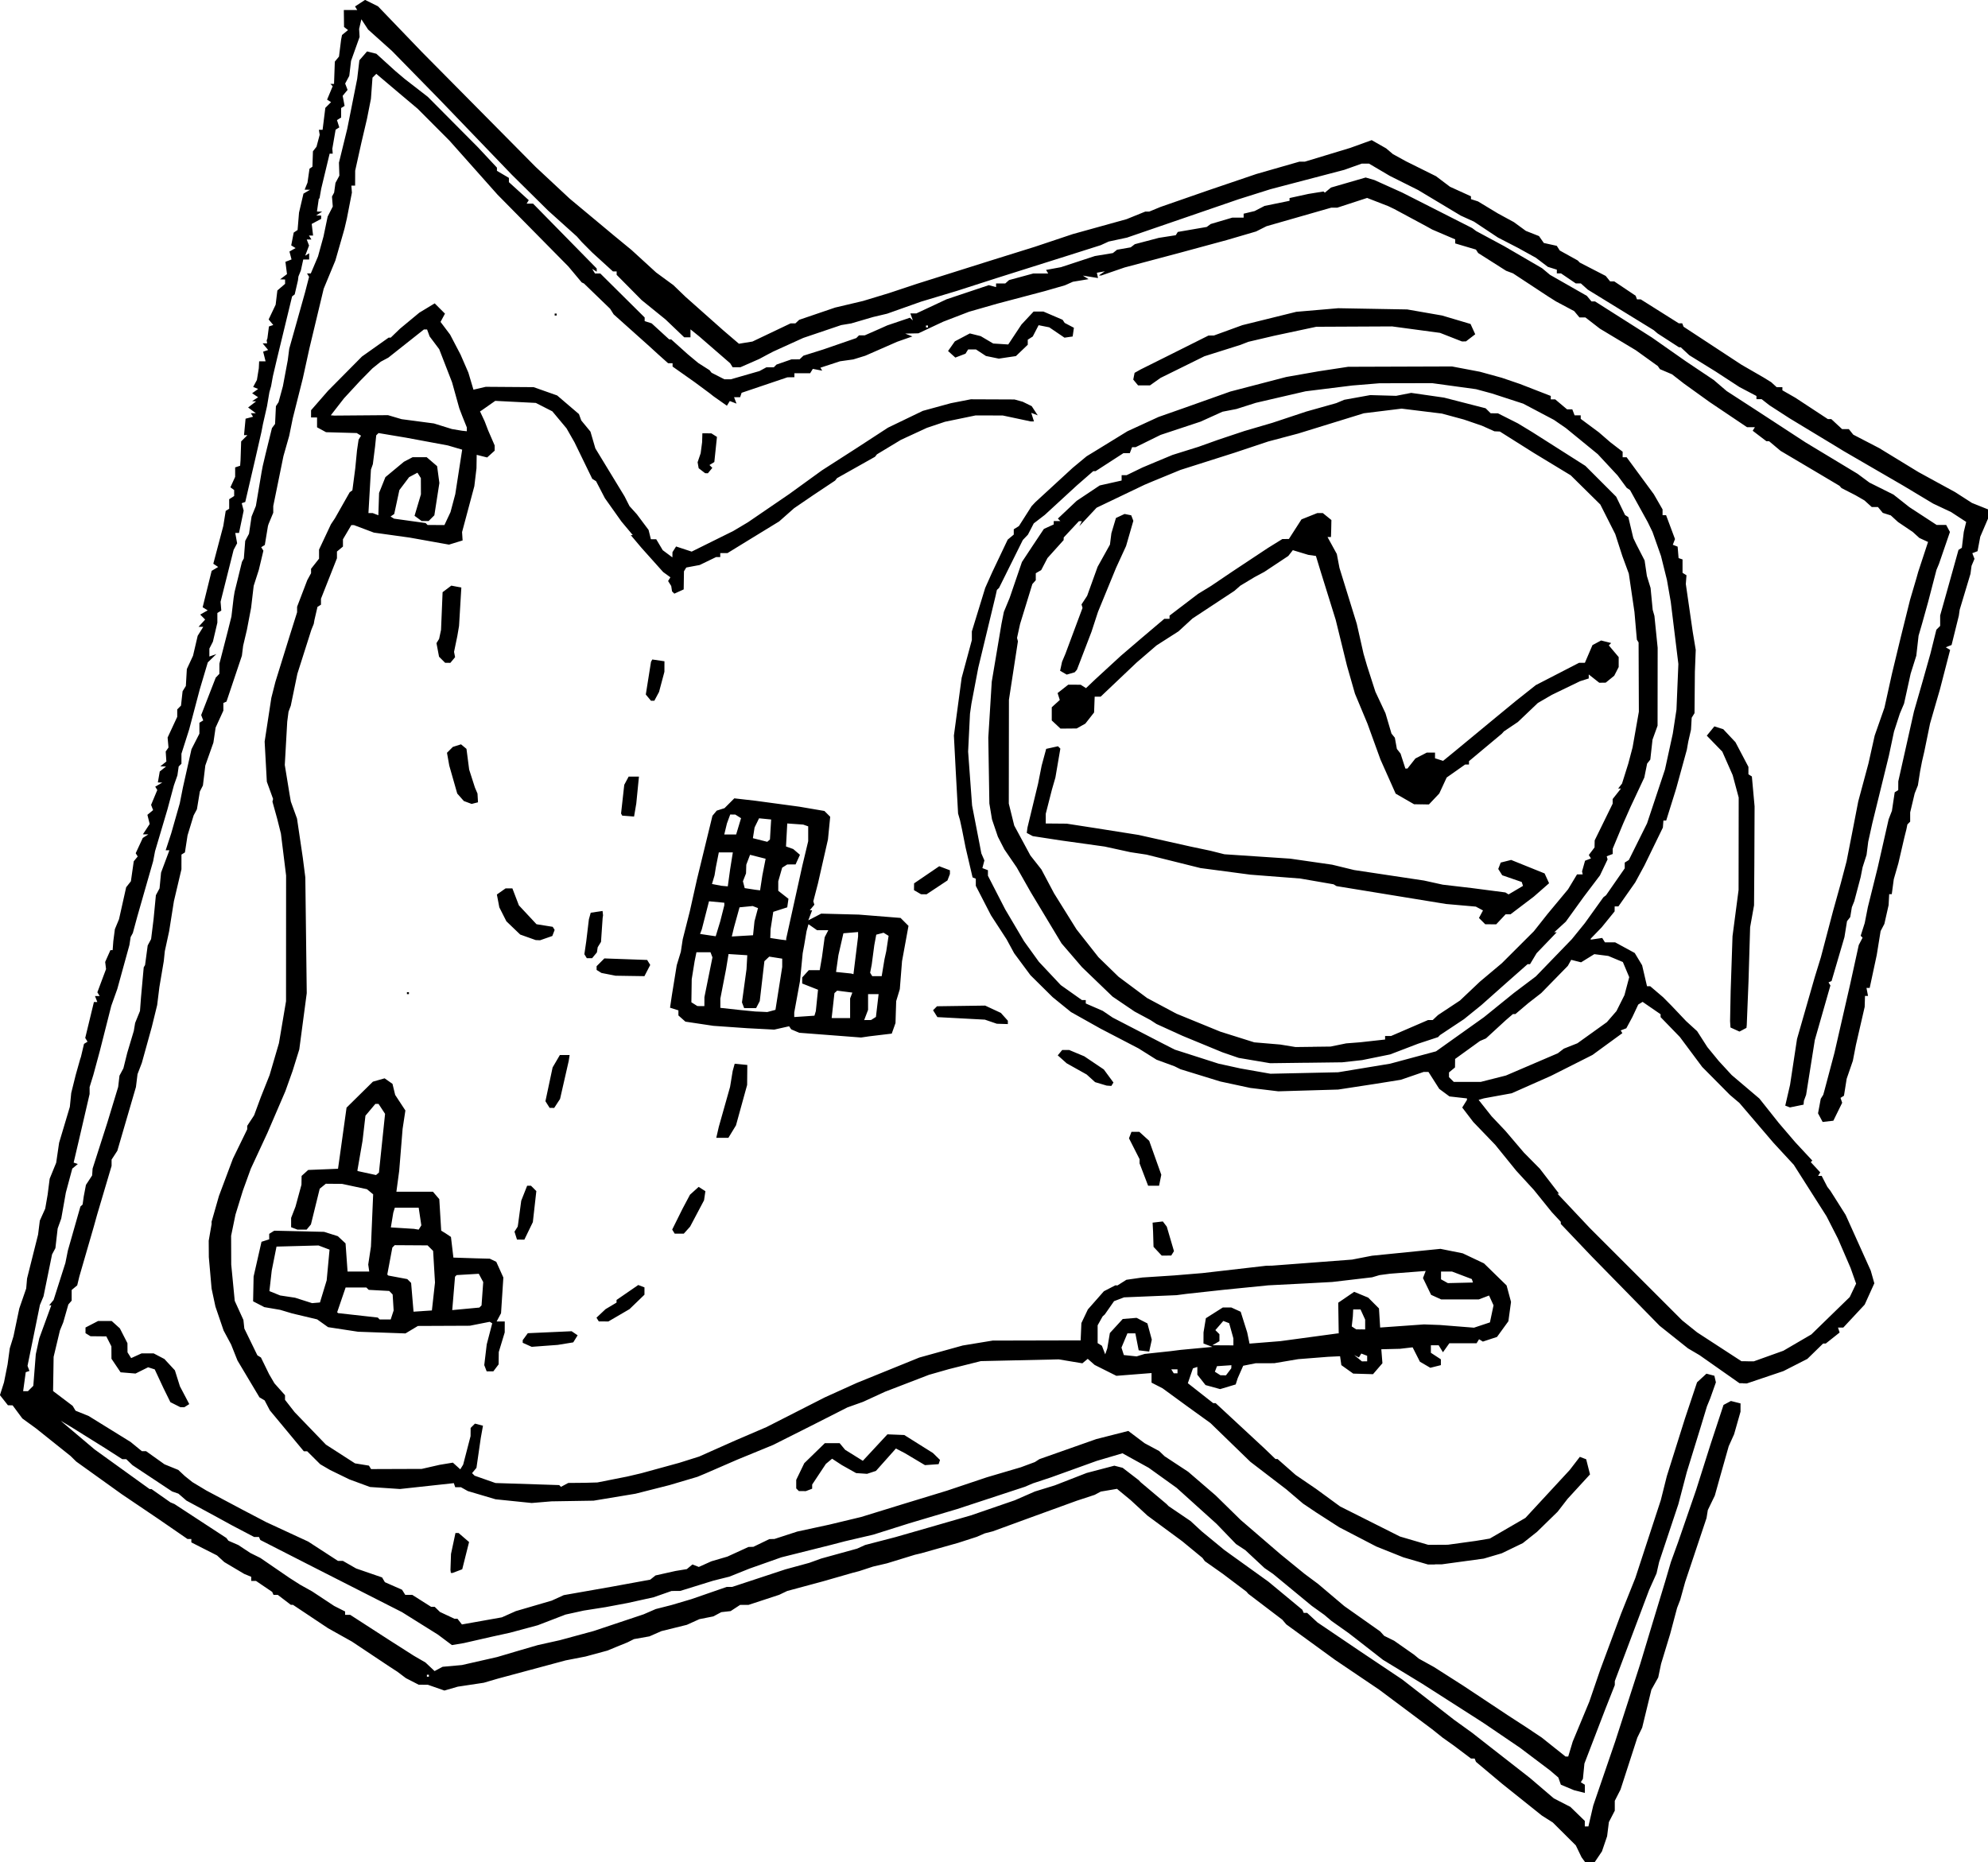 <?xml version="1.0" encoding="UTF-8" standalone="no"?>
<!-- Created with Inkscape (http://www.inkscape.org/) -->

<svg
   width="175.655mm"
   height="164.584mm"
   viewBox="0 0 175.655 164.584"
   version="1.1"
   id="svg1184"
   sodipodi:docname="map.svg"
   inkscape:version="1.2.1 (9c6d41e, 2022-07-14)"
   xml:space="preserve"
   xmlns:inkscape="http://www.inkscape.org/namespaces/inkscape"
   xmlns:sodipodi="http://sodipodi.sourceforge.net/DTD/sodipodi-0.dtd"
   xmlns="http://www.w3.org/2000/svg"
   xmlns:svg="http://www.w3.org/2000/svg"><sodipodi:namedview
     id="namedview1186"
     pagecolor="#505050"
     bordercolor="#ffffff"
     borderopacity="1"
     inkscape:showpageshadow="0"
     inkscape:pageopacity="0"
     inkscape:pagecheckerboard="1"
     inkscape:deskcolor="#505050"
     inkscape:document-units="mm"
     showgrid="false"
     inkscape:zoom="0.43027658"
     inkscape:cx="323.04802"
     inkscape:cy="488.05817"
     inkscape:window-width="1440"
     inkscape:window-height="872"
     inkscape:window-x="0"
     inkscape:window-y="0"
     inkscape:window-maximized="1"
     inkscape:current-layer="layer1" /><defs
     id="defs1181" /><g
     inkscape:label="Calque 1"
     inkscape:groupmode="layer"
     id="layer1"
     transform="translate(-107.908,136.849)"><path
       style="fill:#000000;stroke-width:1"
       d="m 248.384,27.734 h -0.407 l -0.161,-0.22 -0.161,-0.22 -0.256,-0.529 -0.256,-0.529 -1.016,-1.011 -1.016,-1.011 -0.484,-0.307 -0.484,-0.307 -1.764,-1.411 -1.764,-1.411 -1.147,-0.962 -1.147,-0.962 -0.059,-0.146 -0.059,-0.146 h -0.16 -0.16 l -0.76,-0.573 -0.76,-0.573 -0.498,-0.353 -0.498,-0.353 -0.463,-0.371 -0.463,-0.371 -2.336,-1.746 -2.336,-1.746 -1.958,-1.323 -1.958,-1.323 -2.145,-1.561 -2.145,-1.561 L 221.387,6.5 221.21,6.292 219.711,5.151 218.212,4.01 218.124,3.91 218.035,3.809 217,3.028 215.965,2.246 215.164,1.681 214.362,1.116 l -0.104,-0.143 -0.104,-0.143 -0.896,-0.738 -0.896,-0.738 -1.532,-1.129 -1.532,-1.129 -0.747,-0.689 -0.747,-0.689 -0.6,-0.495 -0.6,-0.495 -0.716,0.121 -0.716,0.121 -0.271,0.144 -0.271,0.144 -0.794,0.261 -0.794,0.261 -2.028,0.737 -2.028,0.737 -1.676,0.613 -1.676,0.613 -0.353,0.09 -0.353,0.09 -0.353,0.153 -0.353,0.153 -0.828,0.268 -0.828,0.268 -1.642,0.463 -1.642,0.463 -0.265,0.062 -0.265,0.062 -1.235,0.379 -1.235,0.379 -0.617,0.144 -0.617,0.144 -0.617,0.202 -0.617,0.202 -0.265,0.068 -0.265,0.068 -1.323,0.38 -1.323,0.38 -1.587,0.428 -1.587,0.428 -0.353,0.169 -0.353,0.169 -1.354,0.445 -1.354,0.445 h -0.372 -0.372 l -0.42,0.275 -0.42,0.275 -0.412,0.046 -0.412,0.046 -0.353,0.188 -0.353,0.188 -0.617,0.122 -0.617,0.122 -0.552,0.25 -0.552,0.25 -1.124,0.278 -1.124,0.278 -0.529,0.232 -0.529,0.232 -0.683,0.121 -0.683,0.121 -0.287,0.144 -0.287,0.144 -0.485,0.197 -0.485,0.197 -0.397,0.165 -0.397,0.165 -0.97,0.263 -0.97,0.263 -0.882,0.172 -0.882,0.172 -2.999,0.807 -2.999,0.807 -0.617,0.181 -0.617,0.181 -1.147,0.173 -1.147,0.173 -0.591,0.171 -0.591,0.171 -0.732,-0.255 -0.732,-0.255 -0.406,-0.003 -0.406,-0.003 -0.565,-0.29 -0.565,-0.29 -0.376,-0.284 -0.376,-0.284 -0.329,-0.213 -0.329,-0.213 -1.676,-1.117 -1.676,-1.117 -1.058,-0.592 -1.058,-0.592 -1.549,-1.033 -1.549,-1.033 h -0.094 -0.094 L 133.032,4.539 132.453,4.098 h -0.189 -0.189 l -0.059,-0.132 -0.059,-0.132 -0.715,-0.485 -0.715,-0.485 h -0.211 -0.211 V 2.681 2.499 L 129.797,2.373 129.488,2.246 128.606,1.722 127.724,1.198 127.405,0.905 127.085,0.612 125.949,0.036 124.814,-0.541 V -0.691 -0.841 h -0.17 -0.17 l -1.286,-0.886 -1.286,-0.886 -1.626,-1.099 -1.626,-1.099 -2.004,-1.437 -2.004,-1.437 -0.251,-0.247 -0.251,-0.247 -1.535,-1.226 -1.535,-1.226 -0.593,-0.43 -0.593,-0.43 -0.43,-0.58 -0.43,-0.58 -0.208,-0.005 -0.208,-0.005 -0.352,-0.447 -0.352,-0.447 0.18,-0.567 0.18,-0.567 0.158,-0.794 0.158,-0.794 0.096,-0.706 0.096,-0.706 0.163,-0.529 0.163,-0.529 0.092,-0.441 0.092,-0.441 0.166,-0.794 0.166,-0.794 0.305,-0.882 0.305,-0.882 0.038,-0.441 0.038,-0.441 0.487,-1.94 0.487,-1.94 0.077,-0.617 0.077,-0.617 0.238,-0.529 0.238,-0.529 0.107,-0.617 0.107,-0.617 0.09,-0.706 0.09,-0.706 0.288,-0.706 0.288,-0.706 0.129,-0.882 0.129,-0.882 0.474,-1.587 0.474,-1.587 0.062,-0.615 0.062,-0.615 0.198,-0.797 0.198,-0.797 0.199,-0.706 0.199,-0.706 0.031,-0.088 0.031,-0.088 0.136,-0.577 0.136,-0.577 0.156,-0.097 0.156,-0.097 -0.102,-0.165 -0.102,-0.165 0.384,-1.587 0.384,-1.587 h 0.15 0.15 l -0.102,-0.265 -0.102,-0.265 h 0.206 0.206 l -0.102,-0.165 -0.102,-0.165 0.251,-0.673 0.251,-0.673 0.133,-0.353 0.133,-0.353 -0.039,-0.315 -0.039,-0.315 0.232,-0.523 0.232,-0.523 h 0.098 0.098 l 0.03,-0.397 0.03,-0.397 0.069,-0.529 0.069,-0.529 0.183,-0.441 0.183,-0.441 0.316,-1.411 0.316,-1.411 0.209,-0.265 0.209,-0.265 0.126,-0.882 0.126,-0.882 0.175,-0.213 0.175,-0.213 -0.089,-0.143 -0.089,-0.143 0.313,-0.676 0.313,-0.676 0.246,-0.156 0.246,-0.156 -0.241,-0.003 -0.241,-0.003 0.3,-0.458 0.3,-0.458 -0.101,-0.404 -0.101,-0.404 0.252,-0.209 0.252,-0.209 -0.089,-0.231 -0.089,-0.231 0.274,-0.657 0.274,-0.657 -0.091,-0.147 -0.091,-0.147 0.312,-0.182 0.312,-0.182 -0.196,-0.005 -0.196,-0.005 0.084,-0.485 0.084,-0.485 0.278,-0.22 0.278,-0.22 -0.254,-0.006 -0.254,-0.006 0.268,-0.215 0.268,-0.215 -0.029,-0.441 -0.029,-0.441 0.123,-0.176 0.123,-0.176 -0.039,-0.441 -0.039,-0.441 0.425,-0.915 0.425,-0.915 v -0.328 -0.328 l 0.167,-0.168 0.167,-0.168 0.07,-0.634 0.07,-0.634 0.144,-0.233 0.144,-0.233 0.044,-0.748 0.044,-0.748 0.273,-0.589 0.273,-0.589 0.206,-0.882 0.206,-0.882 0.247,-0.397 0.247,-0.397 h -0.208 -0.208 l 0.29,-0.32 0.29,-0.32 -0.218,-0.22 -0.218,-0.22 0.33,-0.186 0.33,-0.186 -0.222,-0.137 -0.222,-0.137 0.398,-1.609 0.398,-1.609 0.288,-0.171 0.288,-0.171 -0.215,-0.143 -0.215,-0.143 0.441,-1.669 0.441,-1.669 0.107,-0.666 0.107,-0.666 0.153,-0.094 0.153,-0.094 v -0.422 -0.422 l 0.22,-0.141 0.22,-0.141 v -0.265 -0.265 l -0.166,-0.12 -0.166,-0.12 0.21,-0.462 0.21,-0.462 v -0.418 -0.418 l 0.22,-0.073 0.22,-0.073 0.018,-0.25 0.018,-0.25 0.027,-0.825 0.027,-0.825 0.277,-0.277 0.277,-0.277 h -0.15 -0.15 l 0.069,-0.727 0.069,-0.727 0.33,-0.086 0.33,-0.086 -0.097,-0.156 -0.097,-0.156 h 0.221 0.221 l -0.342,-0.254 -0.342,-0.254 0.353,-0.27 0.353,-0.27 -0.176,-0.008 -0.176,-0.008 0.265,-0.174 0.265,-0.174 -0.265,-0.176 -0.265,-0.176 0.265,-0.19 0.265,-0.19 -0.219,-0.089 -0.219,-0.089 0.165,-0.308 0.165,-0.308 0.084,-0.516 0.084,-0.516 0.015,-0.309 0.015,-0.309 h 0.284 0.284 l -0.107,-0.426 -0.107,-0.426 0.22,-0.074 0.22,-0.074 -0.242,-0.293 -0.242,-0.293 h 0.198 0.198 l -0.021,-0.132 -0.021,-0.132 0.033,-0.088 0.033,-0.088 0.068,-0.527 0.068,-0.527 0.191,-0.064 0.191,-0.064 -0.204,-0.246 -0.204,-0.246 0.309,-0.651 0.309,-0.651 0.076,-0.629 0.076,-0.629 0.341,-0.293 0.341,-0.293 v -0.192 -0.192 l -0.22,-0.006 -0.22,-0.006 0.304,-0.231 0.304,-0.231 -0.069,-0.544 -0.069,-0.544 0.27,-0.104 0.27,-0.104 -0.092,-0.351 -0.092,-0.351 0.271,-0.152 0.271,-0.152 -0.193,-0.119 -0.193,-0.119 0.11,-0.566 0.11,-0.566 0.171,-0.113 0.171,-0.113 0.064,-0.769 0.064,-0.769 0.196,-0.839 0.196,-0.839 0.291,-0.17 0.291,-0.17 -0.239,-0.005 -0.239,-0.005 0.126,-0.309 0.126,-0.309 0.089,-0.617 0.089,-0.617 0.129,-0.088 0.129,-0.088 0.023,-0.682 0.023,-0.682 0.157,-0.2 0.157,-0.2 0.141,-0.529 0.141,-0.529 -0.036,-0.22 -0.036,-0.22 h 0.164 0.164 l 0.121,-0.97 0.121,-0.97 0.253,-0.253 0.253,-0.253 -0.176,-0.109 -0.176,-0.109 0.248,-0.594 0.248,-0.594 -0.103,-0.103 -0.103,-0.103 0.162,-3.6e-4 0.162,-3.5e-4 0.035,-0.984 0.035,-0.984 0.184,-0.222 0.184,-0.222 0.093,-0.744 0.093,-0.744 0.041,-0.21 0.041,-0.21 0.265,-0.218 0.265,-0.218 -0.176,-0.136 -0.176,-0.136 -0.009,-0.75 -0.009,-0.75 h 0.592 0.592 l -0.097,-0.157 -0.097,-0.157 0.443,-0.29 0.443,-0.29 0.57,0.283 0.57,0.283 1.94,2.019 1.94,2.019 5.027,5.079 5.027,5.079 1.503,1.402 1.503,1.402 1.584,1.32 1.584,1.32 0.353,0.295 0.353,0.295 0.794,0.653 0.794,0.653 1.087,0.994 1.087,0.994 0.765,0.561 0.765,0.561 0.529,0.51 0.529,0.51 1.676,1.489 1.676,1.489 0.689,0.589 0.689,0.589 0.599,-0.097 0.599,-0.097 1.685,-0.803 1.685,-0.803 h 0.211 0.211 l 0.168,-0.157 0.168,-0.157 1.587,-0.541 1.587,-0.541 1.235,-0.292 1.235,-0.292 1.147,-0.348 1.147,-0.348 1.235,-0.411 1.235,-0.411 3.175,-1.001 3.175,-1.001 2.028,-0.633 2.028,-0.633 1.676,-0.561 1.676,-0.561 2.381,-0.661 2.381,-0.661 0.826,-0.335 0.826,-0.335 h 0.176 0.176 l 0.497,-0.205 0.497,-0.205 2.117,-0.736 2.117,-0.736 2.117,-0.719 2.117,-0.719 1.9,-0.545 1.9,-0.545 h 0.241 0.241 l 0.858,-0.26 0.858,-0.26 1.147,-0.348 1.147,-0.348 0.949,-0.343 0.949,-0.343 0.639,0.364 0.639,0.364 0.296,0.251 0.296,0.251 0.585,0.322 0.585,0.322 1.323,0.657 1.323,0.657 0.617,0.466 0.617,0.466 0.926,0.421 0.926,0.421 v 0.126 0.126 l 0.309,0.099 0.309,0.099 0.882,0.533 0.882,0.533 0.706,0.384 0.706,0.384 0.529,0.387 0.529,0.387 0.58,0.229 0.58,0.229 0.213,0.305 0.213,0.305 0.572,0.126 0.572,0.126 0.133,0.207 0.133,0.207 0.397,0.22 0.397,0.22 0.397,0.22 0.397,0.22 0.088,0.092 0.088,0.092 1.147,0.591 1.147,0.591 0.196,0.242 0.196,0.242 h 0.183 0.183 l 0.944,0.633 0.944,0.633 0.059,0.161 0.059,0.161 h 0.167 0.167 l 1.68,1.058 1.68,1.058 h 0.152 0.152 l 0.059,0.15 0.059,0.15 2.558,1.679 2.558,1.679 0.97,0.56 0.97,0.56 0.345,0.213 0.345,0.213 0.241,0.22 0.241,0.22 h 0.252 0.252 v 0.138 0.138 l 0.573,0.328 0.573,0.328 1.438,0.945 1.438,0.945 h 0.151 0.151 l 0.476,0.441 0.476,0.441 h 0.297 0.297 l 0.196,0.245 0.196,0.245 1.147,0.595 1.147,0.595 1.729,1.056 1.729,1.056 0.829,0.454 0.829,0.454 0.794,0.433 0.794,0.433 0.746,0.48 0.746,0.48 0.709,0.284 0.709,0.284 v 0.407 0.407 l -0.343,0.801 -0.343,0.801 -0.12,0.639 -0.12,0.639 -0.231,0.089 -0.231,0.089 0.096,0.25 0.096,0.25 -0.13,0.309 -0.13,0.309 -0.047,0.353 -0.047,0.353 -0.477,1.587 -0.477,1.587 -0.038,0.265 -0.038,0.265 -0.32,1.293 -0.32,1.293 -0.257,0.099 -0.257,0.099 0.193,0.119 0.193,0.119 -0.453,1.752 -0.453,1.752 -0.154,0.529 -0.154,0.529 -0.28,0.97 -0.28,0.97 -0.253,1.235 -0.253,1.235 -0.102,0.441 -0.102,0.441 -0.085,0.441 -0.085,0.441 -0.097,0.617 -0.097,0.617 -0.141,0.353 -0.141,0.353 -0.2,0.84 -0.2,0.84 v 0.409 0.409 l -0.123,0.123 -0.123,0.123 -0.043,0.215 -0.043,0.215 -0.089,0.353 -0.089,0.353 -0.266,1.147 -0.266,1.147 -0.203,0.706 -0.203,0.706 -0.089,0.661 -0.089,0.661 h -0.114 -0.114 l -0.026,0.485 -0.026,0.485 -0.187,0.829 -0.187,0.829 -0.166,0.317 -0.166,0.317 -0.171,1.058 -0.171,1.058 -0.312,1.455 -0.312,1.455 h -0.141 -0.141 l 0.068,0.353 0.068,0.353 h -0.134 -0.134 l -0.014,0.485 -0.014,0.485 -0.386,1.676 -0.386,1.676 -0.137,0.706 -0.137,0.706 -0.273,0.794 -0.273,0.794 -0.119,0.749 -0.119,0.749 -0.153,0.095 -0.153,0.095 0.074,0.215 0.074,0.215 -0.39,0.794 -0.39,0.794 -0.473,0.055 -0.473,0.055 -0.204,-0.382 -0.204,-0.382 0.12,-0.642 0.12,-0.642 0.111,-0.178 0.111,-0.178 0.049,-0.176 0.049,-0.176 0.445,-1.676 0.445,-1.676 0.687,-2.999 0.687,-2.999 0.387,-1.764 0.387,-1.764 0.169,-0.326 0.169,-0.326 -0.084,-0.084 -0.084,-0.084 0.178,-0.56 0.178,-0.56 0.139,-0.706 0.139,-0.706 0.439,-1.764 0.438,-1.764 0.48,-2.117 0.48,-2.117 0.145,-0.374 0.145,-0.374 0.123,-0.819 0.123,-0.819 0.156,-0.096 0.156,-0.096 0.002,-0.386 0.002,-0.386 0.693,-3.091 0.693,-3.091 0.379,-1.318 0.379,-1.318 0.348,-1.235 0.348,-1.235 0.263,-1.058 0.263,-1.058 0.168,-0.168 0.167,-0.168 v -0.462 -0.462 l 0.343,-1.223 0.343,-1.223 0.467,-1.675 0.467,-1.675 0.148,-0.092 0.148,-0.092 0.085,-0.702 0.085,-0.702 0.107,-0.441 0.107,-0.441 -0.665,-0.435 -0.665,-0.435 -0.794,-0.374 -0.794,-0.374 -1.323,-0.794 -1.323,-0.794 -2.646,-1.536 -2.646,-1.536 -0.265,-0.163 -0.265,-0.163 -2.117,-1.281 -2.117,-1.281 -0.882,-0.571 -0.882,-0.571 -0.345,-0.27 -0.345,-0.27 h -0.229 -0.229 v -0.141 -0.141 l -0.75,-0.394 -0.75,-0.394 -1.058,-0.69 -1.058,-0.69 -1.158,-0.716 -1.158,-0.716 -0.378,-0.352 -0.378,-0.352 h -0.08 -0.08 l -0.941,-0.609 -0.941,-0.609 -0.176,-0.149 -0.176,-0.149 -2.91,-1.788 -2.91,-1.788 -0.309,-0.277 -0.309,-0.277 h -0.224 -0.224 l -0.649,-0.441 -0.649,-0.441 h -0.186 -0.186 v -0.165 -0.165 l -0.397,-0.125 -0.397,-0.125 -0.529,-0.401 -0.529,-0.401 -0.794,-0.439 -0.794,-0.439 -0.882,-0.455 -0.882,-0.455 -1.058,-0.703 -1.058,-0.703 -0.585,-0.266 -0.585,-0.266 -1.884,-1.13 -1.884,-1.13 -1.251,-0.626 -1.251,-0.626 -0.917,-0.541 -0.917,-0.541 h -0.323 -0.323 l -0.772,0.275 -0.772,0.275 -2.381,0.624 -2.381,0.624 -0.882,0.232 -0.882,0.232 -1.411,0.445 -1.411,0.445 -4.923,1.693 -4.923,1.693 -0.81,0.174 -0.81,0.174 -0.353,0.161 -0.353,0.161 -1.411,0.448 -1.411,0.448 -3.175,1.002 -3.175,1.002 -1.764,0.568 -1.764,0.568 -1.587,0.477 -1.587,0.477 -1.499,0.532 -1.499,0.532 -0.617,0.146 -0.617,0.146 -0.97,0.284 -0.97,0.284 -0.441,0.073 -0.441,0.073 -0.529,0.179 -0.529,0.179 -1.147,0.388 -1.147,0.388 -1.323,0.601 -1.323,0.601 -0.265,0.138 -0.265,0.138 -0.353,0.19 -0.353,0.19 -0.836,0.367 -0.836,0.367 h -0.344 -0.344 l -0.108,-0.175 -0.108,-0.175 -1.374,-1.192 -1.374,-1.192 -0.38,-0.307 -0.38,-0.307 v 0.351 0.351 h -0.277 -0.277 l -0.825,-0.788 -0.825,-0.788 -1.058,-0.858 -1.058,-0.858 -1.102,-1.114 -1.102,-1.114 v -0.15 -0.15 h -0.163 -0.163 l -0.919,-0.838 -0.919,-0.838 -0.462,-0.465 -0.462,-0.465 -0.211,-0.24 -0.211,-0.24 -1.274,-1.147 -1.274,-1.147 -1.605,-1.587 -1.605,-1.587 -3.221,-3.351 -3.221,-3.351 -2.068,-2.113 -2.068,-2.113 -1.058,-0.949 -1.058,-0.949 -0.297,-0.453 -0.297,-0.453 -0.099,0.428 -0.099,0.428 0.021,0.353 0.021,0.353 -0.378,1.058 -0.378,1.058 -0.078,0.662 -0.078,0.662 -0.182,0.34 -0.182,0.34 0.107,0.28 0.107,0.28 -0.217,0.261 -0.217,0.261 0.085,0.446 0.085,0.446 -0.153,0.094 -0.153,0.094 v 0.42 0.42 l -0.184,0.113 -0.184,0.113 0.103,0.323 0.103,0.323 -0.163,0.101 -0.163,0.101 -0.145,0.84 -0.145,0.84 0.017,0.22 0.017,0.22 h -0.136 -0.136 l -0.371,1.543 -0.371,1.543 -0.078,0.441 -0.078,0.441 h -0.029 -0.029 l -0.082,0.573 -0.082,0.573 0.23,0.003 0.23,0.003 -0.265,0.171 -0.265,0.171 0.22,0.003 0.22,0.003 v 0.147 0.147 l -0.416,0.223 -0.416,0.223 0.06,0.513 0.06,0.513 h -0.183 -0.183 l 0.109,0.176 0.109,0.176 h -0.206 -0.206 l 0.102,0.266 0.102,0.266 -0.171,0.45 -0.171,0.45 0.176,-0.109 0.176,-0.109 v 0.275 0.275 h -0.261 -0.261 l -0.106,0.485 -0.106,0.485 -0.107,0.265 -0.107,0.265 -0.022,0.176 -0.022,0.176 -0.143,0.617 -0.143,0.617 -0.115,0.088 -0.115,0.088 -0.662,2.734 -0.662,2.734 -0.187,0.794 -0.187,0.794 -0.08,0.441 -0.08,0.441 -0.075,0.265 -0.075,0.265 -0.104,0.617 -0.104,0.617 -0.181,0.794 -0.181,0.794 -0.068,0.353 -0.068,0.353 -0.262,1.147 -0.262,1.147 -0.451,1.94 -0.451,1.94 -0.156,0.053 -0.156,0.053 0.086,0.327 0.086,0.327 -0.205,0.987 -0.205,0.987 h -0.167 -0.167 l 0.083,0.457 0.083,0.457 -0.155,0.292 -0.155,0.292 -0.576,2.293 -0.576,2.293 0.032,0.388 0.032,0.388 -0.174,0.107 -0.174,0.107 v 0.428 0.428 l -0.197,0.84 -0.197,0.84 -0.156,0.306 -0.156,0.306 v 0.35 0.35 l 0.309,-0.109 0.309,-0.109 -0.379,0.369 -0.379,0.369 -0.357,1.2 -0.357,1.2 -0.466,1.764 -0.466,1.764 -0.341,1.071 -0.341,1.071 v 0.443 0.443 l -0.122,0.122 -0.122,0.122 -0.056,0.392 -0.056,0.392 -0.155,0.441 -0.155,0.441 -0.284,1.058 -0.284,1.058 -0.549,1.852 -0.549,1.852 -0.084,0.441 -0.084,0.441 -0.354,1.235 -0.354,1.235 -0.353,1.235 -0.353,1.235 -0.191,0.706 -0.191,0.706 -0.096,0.176 -0.096,0.176 -0.054,0.353 -0.054,0.353 -0.535,1.94 -0.535,1.94 -0.266,0.744 -0.266,0.744 -0.505,1.991 -0.505,1.991 -0.286,1.058 -0.286,1.058 -0.167,0.542 -0.167,0.542 v 0.308 0.308 l -0.457,1.972 -0.457,1.972 -0.248,1.058 -0.248,1.058 0.185,0.062 0.185,0.062 -0.245,0.203 -0.245,0.203 -0.284,1.058 -0.284,1.058 -0.203,1.147 -0.203,1.147 -0.159,0.441 -0.159,0.441 -0.1,0.869 -0.1,0.869 -0.148,0.278 -0.148,0.278 -0.377,1.852 -0.377,1.852 -0.159,0.38 -0.159,0.38 -0.548,2.691 -0.548,2.691 0.086,0.225 0.086,0.225 -0.164,0.055 -0.164,0.055 -0.115,0.838 -0.115,0.838 h 0.213 0.213 l 0.236,-0.236 0.236,-0.236 0.11,-1.396 0.11,-1.396 0.154,-0.706 0.154,-0.706 0.531,-1.455 0.531,-1.455 h -0.095 -0.095 l 0.196,-0.236 0.196,-0.236 0.522,-1.638 0.522,-1.638 0.11,-0.551 0.11,-0.551 0.553,-1.94 0.553,-1.94 0.097,-0.088 0.097,-0.088 0.049,-0.353 0.049,-0.353 0.098,-0.515 0.098,-0.515 0.274,-0.418 0.274,-0.418 0.02,-0.302 0.02,-0.302 0.65,-2.028 0.65,-2.028 0.48,-1.58 0.48,-1.58 0.058,-0.499 0.058,-0.499 0.173,-0.323 0.173,-0.323 0.17,-0.684 0.17,-0.684 0.29,-0.97 0.29,-0.97 0.059,-0.353 0.059,-0.353 0.214,-0.529 0.214,-0.529 0.046,-0.617 0.046,-0.617 0.119,-1.313 0.119,-1.313 0.059,-0.098 0.059,-0.098 0.116,-0.866 0.116,-0.866 0.151,-0.283 0.151,-0.283 0.109,-0.88 0.109,-0.88 0.102,-1.058 0.102,-1.058 0.162,-0.303 0.162,-0.303 0.067,-0.697 0.067,-0.697 0.368,-0.985 0.368,-0.985 h -0.165 -0.165 l 0.246,-0.75 0.246,-0.75 0.377,-1.323 0.377,-1.323 0.14,-0.706 0.14,-0.706 0.378,-1.688 0.378,-1.688 0.35,-0.687 0.35,-0.687 v -0.481 -0.481 l 0.169,-0.104 0.169,-0.104 -0.091,-0.236 -0.091,-0.236 0.643,-1.654 0.643,-1.654 0.161,-0.168 0.161,-0.168 0.002,-0.45 0.002,-0.45 0.363,-1.411 0.363,-1.411 0.168,-0.673 0.168,-0.673 0.097,-0.827 0.097,-0.827 0.043,-0.265 0.043,-0.265 0.131,-0.529 0.131,-0.529 0.194,-0.794 0.194,-0.794 0.083,-0.15 0.083,-0.15 0.061,-0.777 0.061,-0.777 0.167,-0.313 0.167,-0.313 0.114,-0.762 0.114,-0.762 0.19,-0.467 0.19,-0.467 0.253,-1.499 0.253,-1.499 0.05,-0.265 0.05,-0.265 0.125,-0.529 0.125,-0.529 0.282,-1.147 0.282,-1.147 0.138,-0.183 0.138,-0.183 0.038,-0.787 0.038,-0.787 0.116,-0.176 0.116,-0.176 0.192,-0.706 0.192,-0.706 0.215,-1.147 0.215,-1.147 0.066,-0.513 0.066,-0.513 0.253,-0.898 0.253,-0.898 0.445,-1.587 0.445,-1.587 0.178,-0.689 0.178,-0.689 -0.092,-0.149 -0.092,-0.149 h 0.168 0.168 l 0.318,-0.75 0.318,-0.75 0.243,-0.882 0.243,-0.882 0.184,-0.882 0.184,-0.882 0.226,-0.441 0.226,-0.441 -0.035,-0.441 -0.035,-0.441 0.095,-0.176 0.095,-0.176 0.059,-0.427 0.059,-0.427 0.172,-0.321 0.172,-0.321 -0.018,-0.574 -0.018,-0.574 0.367,-1.499 0.367,-1.499 0.439,-2.205 0.439,-2.205 0.097,-0.82 0.097,-0.82 0.339,-0.391 0.339,-0.391 0.41,0.103 0.41,0.103 0.832,0.756 0.832,0.756 0.417,0.353 0.417,0.353 1.024,0.794 1.024,0.794 2.217,2.231 2.217,2.231 0.838,0.898 0.838,0.898 v 0.141 0.141 l 0.529,0.313 0.529,0.313 v 0.188 0.188 l 0.877,0.796 0.877,0.796 -0.094,0.152 -0.094,0.152 h 0.283 0.283 l 2.812,2.866 2.812,2.866 0.003,0.143 0.003,0.143 -0.204,-0.126 -0.204,-0.126 0.126,0.204 0.126,0.204 h 0.234 0.234 l 1.96,1.944 1.96,1.944 v 0.161 0.161 l 0.309,0.099 0.309,0.099 0.772,0.707 0.772,0.707 h 0.09 0.09 l 0.736,0.661 0.736,0.661 0.461,0.384 0.461,0.384 0.499,0.318 0.499,0.318 0.088,0.112 0.088,0.112 0.565,0.289 0.565,0.289 h 0.29 0.29 l 1.262,-0.363 1.262,-0.363 0.306,-0.166 0.306,-0.166 h 0.326 0.326 l 0.121,-0.121 0.121,-0.121 0.658,-0.229 0.658,-0.229 0.362,-0.003 0.362,-0.003 0.168,-0.16 0.168,-0.16 0.882,-0.277 0.882,-0.277 1.454,-0.502 1.454,-0.502 0.119,-0.119 0.119,-0.119 h 0.253 0.253 l 0.644,-0.283 0.644,-0.283 0.353,-0.158 0.353,-0.158 0.999,-0.338 0.999,-0.338 0.131,0.118 0.131,0.118 -0.111,-0.309 -0.111,-0.309 h 0.267 0.267 l 1.335,-0.625 1.335,-0.625 1.861,-0.623 1.861,-0.623 0.324,0.085 0.324,0.085 v -0.16 -0.16 h 0.406 0.406 l 0.168,-0.15 0.168,-0.15 1.07,-0.291 1.07,-0.291 h 0.66 0.66 l -0.097,-0.157 -0.097,-0.157 0.66,-0.122 0.66,-0.122 1.499,-0.492 1.499,-0.492 0.794,-0.131 0.794,-0.131 0.184,-0.147 0.184,-0.147 0.603,-0.106 0.603,-0.106 0.184,-0.14 0.184,-0.14 1.058,-0.279 1.058,-0.279 0.749,-0.117 0.749,-0.117 0.09,-0.145 0.09,-0.145 1.278,-0.22 1.278,-0.22 0.176,-0.13 0.176,-0.13 0.958,-0.283 0.958,-0.283 h 0.497 0.497 v -0.173 -0.173 l 0.485,-0.116 0.485,-0.116 0.441,-0.228 0.441,-0.228 1.102,-0.225 1.102,-0.225 v -0.122 -0.122 l 0.838,-0.183 0.838,-0.183 0.66,-0.107 0.66,-0.107 0.062,0.052 0.062,0.052 0.271,-0.225 0.271,-0.225 1.532,-0.444 1.532,-0.444 0.384,0.111 0.384,0.111 1.235,0.557 1.235,0.557 3.087,1.567 3.087,1.567 0.176,0.132 0.176,0.132 1.235,0.665 1.235,0.665 1.676,0.976 1.676,0.976 0.353,0.294 0.353,0.294 1.625,0.927 1.625,0.927 0.205,0.246 0.205,0.246 h 0.157 0.157 l 2.511,1.594 2.511,1.594 1.499,1.051 1.499,1.051 1.235,0.828 1.235,0.828 0.57,0.488 0.57,0.488 1.282,0.831 1.282,0.831 2.205,1.439 2.205,1.439 2.293,1.384 2.293,1.384 0.529,0.391 0.529,0.391 1.061,0.53 1.061,0.53 0.703,0.555 0.703,0.555 1.204,0.786 1.204,0.786 h 0.421 0.421 l 0.166,0.311 0.166,0.311 -0.484,1.409 -0.484,1.409 -0.111,0.265 -0.111,0.265 -0.367,1.411 -0.367,1.411 -0.27,0.97 -0.27,0.97 -0.154,0.529 -0.154,0.529 -0.1,0.882 -0.1,0.882 -0.25,0.794 -0.25,0.794 -0.291,1.323 -0.291,1.323 -0.186,0.441 -0.186,0.441 -0.258,0.794 -0.258,0.794 -0.224,1.058 -0.224,1.058 -0.736,2.999 -0.736,2.999 -0.179,0.811 -0.179,0.811 -0.074,0.582 -0.074,0.582 -0.175,0.547 -0.175,0.547 -0.087,0.441 -0.087,0.441 -0.28,1.058 -0.28,1.058 -0.107,0.265 -0.107,0.265 -0.072,0.437 -0.072,0.437 -0.142,0.181 -0.142,0.181 -0.114,0.706 -0.114,0.706 -0.569,1.94 -0.569,1.94 -0.135,0.059 -0.135,0.059 0.084,0.136 0.084,0.136 -0.689,2.411 -0.689,2.411 -0.384,2.421 -0.384,2.421 -0.098,0.265 -0.098,0.265 -0.015,0.169 -0.015,0.169 -0.602,0.123 -0.602,0.123 -0.207,-0.079 -0.207,-0.079 0.212,-0.918 0.212,-0.918 0.308,-2.028 0.308,-2.028 0.784,-2.734 0.784,-2.734 0.271,-0.88 0.271,-0.88 0.534,-2.03 0.534,-2.03 0.344,-1.235 0.344,-1.235 0.256,-0.97 0.256,-0.97 0.276,-1.411 0.276,-1.411 0.239,-1.235 0.239,-1.235 0.451,-1.676 0.451,-1.676 0.276,-1.235 0.276,-1.235 0.432,-1.235 0.432,-1.235 0.331,-1.499 0.331,-1.499 0.383,-1.587 0.383,-1.587 0.416,-1.676 0.416,-1.676 0.286,-0.97 0.286,-0.97 0.074,-0.265 0.074,-0.265 0.435,-1.323 0.435,-1.323 -0.382,-0.176 -0.382,-0.176 -0.292,-0.265 -0.292,-0.265 -0.653,-0.441 -0.653,-0.441 -0.318,-0.291 -0.318,-0.291 -0.354,-0.112 -0.354,-0.112 -0.214,-0.258 -0.214,-0.258 h -0.273 -0.273 l -0.324,-0.293 -0.324,-0.293 -0.396,-0.229 -0.396,-0.229 -0.617,-0.316 -0.617,-0.316 -0.088,-0.1 -0.088,-0.1 -1.058,-0.629 -1.058,-0.629 -1.545,-0.915 -1.545,-0.915 -0.509,-0.428 -0.509,-0.428 h -0.119 -0.119 l -0.604,-0.461 -0.604,-0.461 0.097,-0.157 0.097,-0.157 h -0.347 -0.347 l -1.648,-1.108 -1.648,-1.108 -1.147,-0.825 -1.147,-0.825 -0.519,-0.404 -0.519,-0.404 -0.534,-0.228 -0.534,-0.228 -0.094,-0.137 -0.094,-0.137 -0.97,-0.698 -0.97,-0.698 -1.587,-0.953 -1.587,-0.953 -0.643,-0.498 -0.643,-0.498 h -0.262 -0.262 l -0.231,-0.278 -0.231,-0.278 -0.805,-0.429 -0.805,-0.429 -0.347,-0.219 -0.347,-0.219 -1.552,-1.021 -1.552,-1.021 -0.305,-0.114 -0.305,-0.114 -1.235,-0.785 -1.235,-0.785 -0.098,-0.152 -0.098,-0.152 -0.916,-0.272 -0.916,-0.272 v -0.179 -0.179 l -1.014,-0.434 -1.014,-0.434 -0.265,-0.147 -0.265,-0.147 -1.411,-0.759 -1.411,-0.759 -0.265,-0.127 -0.265,-0.127 -0.936,-0.364 -0.936,-0.364 -1.318,0.43 -1.318,0.43 h -0.267 -0.267 l -2.858,0.819 -2.858,0.819 -0.464,0.233 -0.464,0.233 -1.3,0.381 -1.3,0.381 -2.117,0.574 -2.117,0.574 -2.391,0.636 -2.391,0.636 -1.032,0.355 -1.032,0.355 -0.105,-0.003 -0.105,-0.003 0.265,-0.183 0.265,-0.183 -0.353,0.064 -0.353,0.064 0.052,0.234 0.052,0.234 -0.67,-0.108 -0.67,-0.108 0.252,0.157 0.252,0.157 -0.693,0.115 -0.693,0.115 -0.353,0.157 -0.353,0.157 -0.882,0.254 -0.882,0.254 -2.117,0.56 -2.117,0.56 -1.235,0.354 -1.235,0.354 -1.147,0.442 -1.147,0.442 -1.091,0.512 -1.091,0.512 -0.584,0.012 -0.584,0.012 0.318,0.125 0.318,0.125 -0.67,0.235 -0.67,0.235 -1.411,0.618 -1.411,0.618 -0.529,0.163 -0.529,0.163 -0.586,0.082 -0.586,0.082 -0.868,0.284 -0.868,0.284 0.081,0.131 0.081,0.131 -0.415,-0.079 -0.415,-0.079 -0.119,0.193 -0.119,0.193 h -0.695 -0.695 v 0.176 0.176 l -0.309,0.004 -0.309,0.004 -2.023,0.684 -2.023,0.684 -0.065,0.194 -0.065,0.194 h -0.269 -0.269 l 0.109,0.284 0.109,0.284 -0.297,-0.114 -0.297,-0.114 -0.128,0.207 -0.128,0.207 -0.592,-0.417 -0.592,-0.417 -0.176,-0.139 -0.176,-0.139 -0.652,-0.483 -0.652,-0.483 -0.98,-0.692 -0.98,-0.692 v -0.146 -0.146 h -0.196 -0.196 l -0.444,-0.397 -0.444,-0.397 -0.386,-0.353 -0.386,-0.353 -1.577,-1.411 -1.577,-1.411 -0.155,-0.246 -0.155,-0.246 -1.156,-1.117 -1.156,-1.117 -0.1,-0.048 -0.1,-0.048 -0.591,-0.706 -0.591,-0.706 -3.131,-3.175 -3.131,-3.175 -2.118,-2.381 -2.118,-2.381 -1.406,-1.411 -1.406,-1.411 -0.868,-0.731 -0.868,-0.731 -0.961,-0.813 -0.961,-0.813 -0.168,0.168 -0.168,0.168 -0.069,0.936 -0.069,0.936 -0.174,0.882 -0.174,0.882 -0.248,1.058 -0.248,1.058 -0.274,1.235 -0.274,1.235 -0.003,0.661 -0.003,0.661 h -0.165 -0.165 l 0.023,0.309 0.023,0.309 -0.223,1.147 -0.223,1.147 -0.103,0.441 -0.103,0.441 -0.049,0.176 -0.049,0.176 -0.355,1.235 -0.355,1.235 -0.516,1.247 -0.516,1.247 -0.631,2.634 -0.631,2.634 -0.29,1.323 -0.29,1.323 -0.444,1.764 -0.444,1.764 -0.158,0.778 -0.158,0.778 -0.255,0.897 -0.255,0.897 -0.45,2.207 -0.45,2.207 v 0.296 0.296 l -0.206,0.497 -0.206,0.497 -0.028,0.088 -0.028,0.088 -0.139,0.84 -0.139,0.84 -0.159,0.098 -0.159,0.098 0.096,0.155 0.096,0.155 -0.202,0.847 -0.202,0.847 -0.227,0.706 -0.227,0.706 -0.114,0.97 -0.114,0.97 -0.185,0.97 -0.185,0.97 -0.167,0.706 -0.167,0.706 -0.055,0.441 -0.055,0.441 -0.681,2.028 -0.681,2.028 -0.138,0.059 -0.138,0.059 v 0.34 0.34 l -0.342,0.748 -0.342,0.748 -0.098,0.665 -0.098,0.665 -0.357,1.011 -0.357,1.011 -0.106,0.882 -0.106,0.882 -0.135,0.265 -0.135,0.265 -0.13,0.787 -0.13,0.787 -0.145,0.271 -0.145,0.271 -0.269,0.882 -0.269,0.882 -0.116,0.754 -0.116,0.754 -0.153,0.095 -0.153,0.095 -0.001,0.651 -10e-4,0.651 -0.333,1.411 -0.333,1.411 -0.21,1.323 -0.21,1.323 -0.191,0.882 -0.191,0.882 -0.046,0.441 -0.046,0.441 -0.194,1.147 -0.194,1.147 -0.098,0.794 -0.098,0.794 -0.238,0.97 -0.238,0.97 -0.44,1.588 -0.44,1.587 -0.19,0.496 -0.19,0.496 -0.07,0.568 -0.07,0.568 -0.822,2.817 -0.822,2.817 -0.254,0.391 -0.254,0.391 v 0.277 0.277 l -0.639,2.155 -0.639,2.155 -0.147,0.529 -0.147,0.529 -0.639,2.205 -0.639,2.205 -0.094,0.391 -0.094,0.391 -0.245,0.203 -0.245,0.203 v 0.472 0.472 l -0.146,0.168 -0.146,0.168 -0.227,0.794 -0.227,0.794 -0.145,0.353 -0.145,0.353 -0.279,1.169 -0.279,1.169 -0.024,1.51 -0.024,1.51 0.865,0.655 0.865,0.655 0.128,0.214 0.128,0.214 0.577,0.233 0.577,0.233 1.852,1.146 1.852,1.146 0.499,0.408 0.499,0.408 h 0.186 0.186 l 0.815,0.581 0.815,0.581 0.61,0.249 0.61,0.249 0.29,0.272 0.29,0.272 0.335,0.268 0.335,0.268 0.617,0.371 0.617,0.371 1.587,0.844 1.587,0.844 1.059,0.554 1.059,0.554 1.851,0.857 1.851,0.857 1.315,0.854 1.315,0.854 h 0.219 0.219 l 0.583,0.334 0.583,0.334 1.147,0.396 1.147,0.396 0.124,0.21 0.124,0.21 0.758,0.334 0.758,0.334 0.141,0.226 0.141,0.226 h 0.309 0.309 l 0.834,0.529 0.834,0.529 h 0.158 0.158 l 0.233,0.227 0.233,0.227 0.644,0.302 0.644,0.302 h 0.13 0.13 l 0.196,0.25 0.196,0.25 1.764,-0.314 1.764,-0.314 0.617,-0.275 0.617,-0.275 1.587,-0.464 1.587,-0.464 0.531,-0.242 0.531,-0.242 2.115,-0.372 2.115,-0.372 1.705,-0.312 1.705,-0.312 0.235,-0.187 0.235,-0.187 0.882,-0.197 0.882,-0.197 0.5,-0.082 0.5,-0.082 0.247,-0.205 0.247,-0.205 0.283,0.109 0.283,0.109 0.557,-0.25 0.557,-0.25 0.706,-0.207 0.706,-0.207 0.931,-0.426 0.931,-0.426 0.216,-0.006 0.216,-0.006 0.706,-0.341 0.706,-0.341 0.226,-0.006 0.226,-0.006 1.009,-0.328 1.009,-0.328 1.411,-0.305 1.411,-0.305 1.411,-0.339 1.411,-0.339 1.764,-0.544 1.764,-0.544 2.028,-0.619 2.028,-0.619 1.764,-0.592 1.764,-0.592 1.499,-0.442 1.499,-0.442 0.617,-0.229 0.617,-0.229 0.203,-0.13 0.203,-0.13 2.507,-0.884 2.507,-0.884 1.419,-0.362 1.419,-0.362 0.721,0.543 0.721,0.543 0.643,0.345 0.643,0.345 0.239,0.23 0.239,0.23 1.042,0.686 1.042,0.686 1.209,1.041 1.209,1.041 1.114,1.092 1.114,1.092 1.75,1.507 1.75,1.507 1.072,0.874 1.072,0.874 0.593,0.441 0.593,0.441 1.158,0.98 1.158,0.98 1.587,1.12 1.587,1.12 0.176,0.195 0.176,0.195 0.441,0.217 0.441,0.217 0.882,0.618 0.882,0.618 0.21,0.174 0.21,0.174 0.672,0.372 0.672,0.372 1.286,0.821 1.286,0.821 1.595,1.058 1.595,1.058 0.399,0.265 0.399,0.265 0.778,0.504 0.778,0.504 0.698,0.466 0.698,0.466 1.05,0.838 1.05,0.838 h 0.12 0.12 l 0.199,-0.661 0.199,-0.661 0.733,-1.764 0.733,-1.764 0.483,-1.411 0.483,-1.411 0.917,-2.469 0.917,-2.469 0.634,-1.587 0.634,-1.587 1.125,-3.44 1.125,-3.44 0.265,-1.058 0.265,-1.058 0.805,-2.558 0.805,-2.558 0.53,-1.587 0.53,-1.587 0.415,-0.382 0.415,-0.382 0.351,0.092 0.351,0.092 0.067,0.291 0.067,0.291 -0.25,0.706 -0.25,0.706 -0.145,0.353 -0.145,0.353 -0.267,0.882 -0.267,0.882 -0.625,2.028 -0.625,2.028 -0.37,1.411 -0.37,1.411 -0.851,2.558 -0.851,2.558 -0.115,0.505 -0.115,0.505 -0.327,0.73 -0.327,0.73 -1.516,4.029 -1.516,4.029 v 0.174 0.174 l -0.429,1.088 -0.429,1.088 -0.914,2.381 -0.914,2.381 -0.066,0.675 -0.066,0.675 -0.093,0.151 -0.093,0.151 0.179,0.111 0.179,0.111 v 0.361 0.361 l -0.475,-0.119 -0.475,-0.119 -0.586,-0.245 -0.586,-0.245 -0.111,-0.317 -0.111,-0.317 -0.371,-0.317 -0.371,-0.317 -1.323,-0.998 -1.323,-0.998 -1.57,-1.067 -1.57,-1.067 -0.271,-0.176 -0.271,-0.176 -2.48,-1.587 -2.48,-1.587 -0.353,-0.215 -0.353,-0.215 -1.378,-0.839 -1.378,-0.839 -1.18,-0.921 -1.18,-0.921 -0.353,-0.272 -0.353,-0.272 -0.745,-0.528 -0.745,-0.528 -0.313,-0.266 -0.313,-0.266 -0.555,-0.398 -0.555,-0.398 -1.71,-1.411 -1.71,-1.411 -0.381,-0.262 -0.381,-0.262 -0.847,-0.79 -0.847,-0.79 -0.412,-0.271 -0.412,-0.271 -0.858,-0.891 -0.858,-0.891 -1.764,-1.591 -1.764,-1.591 -1.235,-0.887 -1.235,-0.887 -1.158,-0.64 -1.158,-0.64 -1.135,0.335 -1.135,0.335 -2.028,0.731 -2.028,0.731 -0.794,0.263 -0.794,0.263 -0.353,0.151 -0.353,0.151 -2.999,0.986 -2.999,0.986 -2.117,0.63 -2.117,0.63 -1.587,0.501 -1.587,0.501 -1.235,0.288 -1.235,0.288 -0.617,0.161 -0.617,0.161 -2.205,0.552 -2.205,0.552 -1.411,0.499 -1.411,0.499 -0.882,0.354 -0.882,0.354 -0.706,0.176 -0.706,0.176 -1.467,0.455 -1.467,0.455 -0.385,0.003 -0.385,0.003 -0.794,0.278 -0.794,0.278 -1.147,0.253 -1.147,0.253 -0.97,0.182 -0.97,0.182 -0.97,0.153 -0.97,0.153 -0.802,0.176 -0.802,0.176 -1.227,0.472 -1.227,0.472 -1.235,0.332 -1.235,0.332 -0.794,0.174 -0.794,0.174 -1.235,0.282 -1.235,0.282 -0.529,0.089 -0.529,0.089 -0.617,-0.462 -0.617,-0.462 -1.587,-0.993 -1.587,-0.993 -4.233,-2.153 -4.233,-2.153 -2.028,-1.036 -2.028,-1.036 -0.059,-0.132 -0.059,-0.132 h -0.211 -0.211 l -0.965,-0.506 -0.965,-0.506 -0.794,-0.435 -0.794,-0.435 -1.235,-0.668 -1.235,-0.668 -0.353,-0.306 -0.353,-0.306 -0.281,-0.098 -0.281,-0.098 -1.747,-1.159 -1.747,-1.159 -0.279,-0.268 -0.279,-0.268 h -0.175 -0.175 l -0.78,-0.5 -0.78,-0.5 -1.473,-0.919 -1.473,-0.919 -0.467,-0.278 -0.467,-0.278 0.389,0.33 0.389,0.33 1.11,0.938 1.11,0.938 2.431,1.752 2.431,1.752 h 0.084 0.084 l 0.837,0.588 0.837,0.588 0.176,0.073 0.176,0.073 1.587,1.038 1.587,1.038 0.706,0.461 0.706,0.461 0.092,0.122 0.092,0.122 0.437,0.19 0.437,0.19 0.529,0.35 0.529,0.35 0.444,0.22 0.444,0.22 1.286,0.882 1.286,0.882 0.475,0.303 0.475,0.303 0.529,0.295 0.529,0.295 0.97,0.641 0.97,0.641 0.485,0.246 0.485,0.246 v 0.147 0.147 h 0.224 0.224 l 1.705,1.102 1.705,1.102 1.106,0.706 1.106,0.706 0.514,0.298 0.514,0.298 0.403,0.379 0.403,0.379 0.354,-0.189 0.354,-0.189 0.854,-0.077 0.854,-0.077 1.553,-0.353 1.553,-0.353 1.004,-0.297 1.004,-0.297 0.794,-0.231 0.794,-0.231 0.97,-0.216 0.97,-0.216 1.499,-0.407 1.499,-0.407 2.205,-0.737 2.205,-0.737 0.537,-0.233 0.537,-0.233 0.698,-0.178 0.698,-0.178 0.882,-0.261 0.882,-0.261 1.557,-0.54 1.557,-0.54 h 0.242 0.242 l 2.346,-0.774 2.346,-0.774 1.058,-0.289 1.058,-0.289 0.529,-0.191 0.529,-0.191 1.587,-0.438 1.587,-0.438 0.353,-0.16 0.353,-0.16 1.323,-0.344 1.323,-0.344 1.499,-0.43 1.499,-0.43 1.852,-0.535 1.852,-0.535 1.94,-0.668 1.94,-0.668 0.882,-0.386 0.882,-0.386 0.882,-0.272 0.882,-0.272 1.411,-0.549 1.411,-0.549 1.219,-0.32 1.219,-0.32 0.368,0.094 0.368,0.094 0.706,0.543 0.706,0.543 0.088,0.093 0.088,0.093 1.147,0.966 1.147,0.966 0.088,0.091 0.088,0.091 0.973,0.66 0.973,0.66 0.488,0.452 0.488,0.452 1.009,0.831 1.009,0.831 1.94,1.394 1.94,1.394 1.499,1.242 1.499,1.242 0.059,0.137 0.059,0.137 h 0.153 0.153 l 0.454,0.421 0.454,0.421 1.892,1.28 1.892,1.28 1.852,1.24 1.852,1.24 2.297,1.786 2.297,1.786 0.79,0.569 0.79,0.569 0.728,0.57 0.728,0.57 1.829,1.428 1.829,1.428 1.056,0.903 1.056,0.903 0.73,0.375 0.73,0.375 0.639,0.621 0.639,0.621 v 0.244 0.244 h 0.159 0.159 l 0.215,-0.926 0.215,-0.926 0.967,-2.822 0.967,-2.822 0.598,-1.852 0.598,-1.852 0.512,-1.587 0.512,-1.587 0.532,-1.764 0.532,-1.764 0.562,-1.852 0.562,-1.852 0.259,-0.882 0.259,-0.882 0.32,-0.882 0.32,-0.882 0.791,-2.293 0.791,-2.293 0.642,-2.028 0.642,-2.028 0.572,-1.737 0.572,-1.737 0.326,-0.174 0.326,-0.174 0.425,0.107 0.425,0.107 v 0.366 0.366 l -0.284,0.997 -0.284,0.997 -0.238,0.529 -0.238,0.529 -0.374,1.323 -0.374,1.323 -0.239,0.857 -0.239,0.857 -0.31,0.642 -0.31,0.642 -0.057,0.353 -0.057,0.353 -0.943,2.822 -0.943,2.822 -0.22,0.794 -0.22,0.794 -0.137,0.353 -0.137,0.353 -0.305,1.147 -0.305,1.147 -0.402,1.323 -0.402,1.323 -0.127,0.605 -0.127,0.605 -0.302,0.541 -0.302,0.541 -0.407,1.676 -0.407,1.676 -0.214,0.441 -0.214,0.441 -0.742,2.293 -0.742,2.293 -0.254,0.499 -0.254,0.499 v 0.435 0.435 l -0.261,0.505 -0.261,0.505 -0.078,0.625 -0.078,0.625 -0.228,0.669 -0.228,0.669 -0.327,0.485 -0.327,0.485 h -0.407 z M 145.716,11.33 h 0.088 v -0.088 -0.088 h -0.088 -0.088 v 0.088 0.088 z M 189.813,-107.909 h 0.088 v -0.088 -0.088 h -0.088 -0.088 v 0.088 0.088 z M 147.821,2.158 h -0.077 l -0.017,-0.132 -0.017,-0.132 0.024,-0.706 0.024,-0.706 0.197,-0.926 0.197,-0.926 h 0.138 0.138 l 0.463,0.399 0.463,0.399 -0.302,1.203 -0.302,1.203 -0.428,0.163 -0.428,0.163 h -0.077 z m 86.883,-0.744 -0.617,7.055e-4 -1.089,-0.317 -1.089,-0.317 -1.2,-0.48 -1.2,-0.48 -1.634,-0.849 -1.634,-0.849 -1.017,-0.654 -1.017,-0.654 -0.584,-0.393 -0.584,-0.393 -0.739,-0.63 -0.739,-0.63 -1.587,-1.216 -1.587,-1.216 -1.764,-1.712 -1.764,-1.712 -1.027,-0.741 -1.027,-0.741 -1.09,-0.796 -1.09,-0.796 -0.485,-0.248 -0.485,-0.248 v -0.424 -0.424 l -1.554,0.122 -1.554,0.122 -0.96,-0.481 -0.96,-0.481 -0.305,-0.269 -0.305,-0.269 -0.237,0.197 -0.237,0.197 -1.045,-0.174 -1.045,-0.174 -3.44,0.077 -3.44,0.077 -1.411,0.354 -1.411,0.354 -0.882,0.252 -0.882,0.252 -1.94,0.747 -1.94,0.747 -0.97,0.446 -0.97,0.446 -0.695,0.248 -0.695,0.248 -1.598,0.811 -1.598,0.811 -1.682,0.846 -1.682,0.846 -1.581,0.649 -1.581,0.649 -1.411,0.613 -1.411,0.613 -0.353,0.147 -0.353,0.147 -1.235,0.366 -1.235,0.366 -1.499,0.38 -1.499,0.38 -1.852,0.307 -1.852,0.307 -1.859,0.03 -1.859,0.03 -0.875,0.073 -0.875,0.073 -1.597,-0.164 -1.597,-0.164 -1.225,-0.363 -1.225,-0.363 -0.306,-0.171 -0.306,-0.171 h -0.252 -0.252 l -0.06,-0.179 -0.06,-0.179 -2.38,0.259 -2.38,0.259 -1.323,-0.089 -1.323,-0.089 -0.907,-0.334 -0.907,-0.334 -0.857,-0.417 -0.857,-0.417 -0.435,-0.254 -0.435,-0.254 -0.576,-0.573 -0.576,-0.573 h -0.149 -0.149 l -1.501,-1.808 -1.501,-1.808 -0.231,-0.441 -0.231,-0.441 -0.228,-0.135 -0.228,-0.135 -0.972,-1.629 -0.972,-1.629 -0.281,-0.706 -0.281,-0.706 -0.331,-0.617 -0.331,-0.617 -0.361,-1.058 -0.361,-1.058 -0.17,-0.794 -0.17,-0.794 -0.122,-1.393 -0.122,-1.393 -0.005,-0.723 -0.005,-0.723 0.129,-0.747 0.129,-0.747 -0.004,-0.087 -0.004,-0.087 0.327,-1.144 0.327,-1.144 0.617,-1.648 0.617,-1.648 0.632,-1.298 0.632,-1.298 v -0.153 -0.153 l 0.304,-0.464 0.304,-0.464 0.299,-0.809 0.299,-0.809 0.386,-0.97 0.386,-0.97 0.413,-1.411 0.413,-1.411 0.313,-1.852 0.313,-1.852 0.003,-5.556 0.003,-5.556 -0.229,-1.852 -0.229,-1.852 -0.166,-0.661 -0.166,-0.661 -0.208,-0.75 -0.208,-0.75 0.028,-0.121 0.028,-0.121 -0.276,-0.761 -0.276,-0.761 -0.097,-1.772 -0.097,-1.772 0.296,-1.932 0.296,-1.932 0.179,-0.706 0.179,-0.706 0.629,-2.028 0.629,-2.028 0.33,-1.048 0.33,-1.048 v -0.244 -0.244 l 0.45,-1.177 0.45,-1.177 0.167,-0.306 0.167,-0.306 v -0.195 -0.195 l 0.353,-0.448 0.353,-0.448 v -0.401 -0.401 l 0.526,-1.119 0.526,-1.119 0.177,-0.265 0.177,-0.265 0.65,-1.147 0.65,-1.147 0.12,-0.088 0.12,-0.088 0.127,-0.97 0.127,-0.97 0.077,-0.794 0.077,-0.794 0.07,-0.474 0.07,-0.474 0.108,-0.175 0.108,-0.175 -0.19,-0.117 -0.19,-0.117 -1.356,-0.038 -1.356,-0.038 -0.397,-0.216 -0.397,-0.216 v -0.435 -0.435 h -0.265 -0.265 v -0.319 -0.319 l 0.75,-0.86 0.75,-0.86 1.499,-1.514 1.499,-1.514 1.178,-0.835 1.178,-0.835 h 0.093 0.093 l 0.412,-0.397 0.412,-0.397 0.851,-0.706 0.851,-0.706 0.679,-0.411 0.679,-0.411 0.454,0.454 0.454,0.454 -0.196,0.365 -0.196,0.365 0.423,0.562 0.423,0.562 0.461,0.882 0.461,0.882 0.345,0.794 0.345,0.794 0.225,0.757 0.225,0.757 0.543,-0.127 0.543,-0.127 2.117,0.015 2.117,0.015 1.038,0.367 1.038,0.367 0.963,0.823 0.963,0.823 0.102,0.281 0.102,0.281 0.406,0.493 0.406,0.493 0.217,0.742 0.217,0.742 1.288,2.117 1.288,2.117 0.22,0.434 0.22,0.434 0.325,0.36 0.325,0.36 0.517,0.691 0.517,0.691 0.103,0.412 0.103,0.412 h 0.235 0.235 l 0.289,0.485 0.289,0.485 0.426,0.317 0.426,0.317 0.003,-0.229 0.003,-0.229 0.16,-0.253 0.16,-0.253 0.689,0.227 0.689,0.227 1.838,-0.911 1.838,-0.911 0.648,-0.386 0.648,-0.386 1.821,-1.245 1.821,-1.245 1.447,-1.048 1.447,-1.048 1.552,-0.997 1.552,-0.997 1.368,-0.891 1.368,-0.891 1.539,-0.742 1.539,-0.742 1.238,-0.339 1.238,-0.339 0.882,-0.172 0.882,-0.172 1.929,0.008 1.929,0.008 0.364,0.101 0.364,0.101 0.396,0.194 0.396,0.194 0.266,0.406 0.266,0.406 -0.286,-0.11 -0.286,-0.11 0.12,0.379 0.12,0.379 h -0.144 -0.144 l -1.235,-0.262 -1.235,-0.262 -1.198,-0.003 -1.198,-0.003 -1.353,0.28 -1.353,0.28 -0.8,0.269 -0.8,0.269 -1.147,0.53 -1.147,0.53 -1.058,0.639 -1.058,0.639 -0.088,0.11 -0.088,0.11 -1.676,0.943 -1.676,0.943 -0.088,0.11 -0.088,0.11 -0.97,0.646 -0.97,0.646 -0.839,0.573 -0.839,0.573 -0.661,0.584 -0.661,0.584 -1.235,0.756 -1.235,0.756 -1.048,0.644 -1.048,0.644 h -0.319 -0.319 v 0.176 0.176 h -0.185 -0.185 l -0.724,0.35 -0.724,0.35 -0.592,0.111 -0.592,0.111 -0.102,0.166 -0.102,0.166 -0.012,0.801 -0.012,0.801 -0.414,0.188 -0.414,0.188 -0.101,-0.101 -0.101,-0.101 -0.036,-0.237 -0.036,-0.237 -0.138,-0.22 -0.138,-0.22 0.102,-0.164 0.102,-0.164 -0.321,-0.233 -0.321,-0.233 -0.961,-1.074 -0.961,-1.074 -0.469,-0.557 -0.469,-0.557 h 0.091 0.09 l -0.503,-0.602 -0.503,-0.602 -0.731,-1.03 -0.731,-1.03 -0.39,-0.751 -0.39,-0.751 -0.168,-0.104 -0.168,-0.104 -0.785,-1.615 -0.785,-1.615 -0.352,-0.617 -0.352,-0.617 -0.627,-0.751 -0.627,-0.751 -0.729,-0.372 -0.729,-0.372 -1.793,-0.091 -1.793,-0.091 -0.599,0.42 -0.599,0.42 -0.074,0.045 -0.074,0.045 0.206,0.441 0.206,0.441 0.152,0.397 0.152,0.397 0.289,0.667 0.289,0.667 v 0.231 0.231 l -0.332,0.3 -0.332,0.3 -0.462,-0.116 -0.462,-0.116 -0.009,0.592 -0.009,0.592 -0.095,0.794 -0.095,0.794 -0.542,2.028 -0.542,2.028 0.024,0.369 0.024,0.369 -0.601,0.185 -0.601,0.185 -1.731,-0.31 -1.731,-0.31 -1.587,-0.221 -1.587,-0.221 -0.882,-0.332 -0.882,-0.332 -0.115,-9e-5 -0.115,-8.9e-5 -0.37,0.627 -0.37,0.627 v 0.321 0.321 l -0.265,0.22 -0.265,0.22 v 0.297 0.297 l -0.706,1.789 -0.706,1.789 v 0.263 0.263 l -0.154,0.095 -0.154,0.095 -0.134,0.577 -0.134,0.577 -0.031,0.176 -0.031,0.176 -0.107,0.265 -0.107,0.265 -0.617,1.94 -0.617,1.94 -0.291,1.411 -0.291,1.411 -0.1,0.265 -0.1,0.265 -0.057,0.441 -0.057,0.441 -0.108,1.912 -0.108,1.912 0.206,1.263 0.206,1.263 0.061,0.353 0.061,0.353 0.273,0.753 0.273,0.753 0.254,1.716 0.254,1.716 0.113,0.882 0.113,0.882 0.063,5.115 0.063,5.115 -0.33,2.488 -0.33,2.488 -0.296,0.951 -0.296,0.951 -0.318,0.892 -0.318,0.892 -0.792,1.842 -0.792,1.842 -0.736,1.587 -0.736,1.587 -0.351,0.97 -0.351,0.97 -0.326,1.058 -0.326,1.058 -0.192,0.935 -0.192,0.935 0.005,1.27 0.005,1.27 0.155,1.606 0.155,1.606 0.383,0.841 0.383,0.841 0.041,0.381 0.041,0.381 0.576,1.183 0.576,1.183 0.158,0.097 0.158,0.097 0.362,0.742 0.362,0.742 0.234,0.4 0.234,0.4 0.467,0.524 0.467,0.524 v 0.205 0.205 l 0.426,0.546 0.426,0.546 1.382,1.434 1.382,1.434 1.284,0.827 1.284,0.827 0.616,0.1 0.616,0.1 0.094,0.153 0.094,0.153 2.239,-0.008 2.239,-0.008 0.794,-0.181 0.794,-0.181 0.581,-0.096 0.581,-0.096 0.327,0.296 0.327,0.296 0.128,-0.208 0.128,-0.208 0.327,-1.259 0.327,-1.259 0.003,-0.362 0.003,-0.362 0.191,-0.191 0.191,-0.191 0.354,0.093 0.354,0.093 -0.098,0.548 -0.098,0.548 -0.19,1.313 -0.19,1.313 -0.194,0.234 -0.194,0.234 0.113,0.113 0.113,0.113 0.921,0.324 0.921,0.324 2.816,0.091 2.816,0.091 0.078,0.078 0.078,0.078 0.321,-0.172 0.321,-0.172 0.758,-0.007 0.758,-0.007 0.529,-0.015 0.529,-0.015 1.323,-0.262 1.323,-0.262 0.617,-0.145 0.617,-0.145 1.676,-0.46 1.676,-0.46 0.882,-0.278 0.882,-0.278 0.706,-0.315 0.706,-0.315 0.882,-0.392 0.882,-0.392 1.387,-0.596 1.387,-0.596 2.581,-1.314 2.581,-1.314 1.411,-0.638 1.411,-0.638 2.758,-1.119 2.758,-1.119 1.916,-0.532 1.916,-0.532 1.323,-0.218 1.323,-0.218 3.888,-0.009 3.888,-0.009 0.033,-0.764 0.033,-0.764 0.286,-0.603 0.286,-0.603 0.708,-0.804 0.708,-0.804 0.507,-0.262 0.507,-0.262 0.092,0.006 0.092,0.006 0.395,-0.25 0.395,-0.25 0.706,-0.101 0.706,-0.101 1.411,-0.092 1.411,-0.092 1.235,-0.102 1.235,-0.102 2.822,-0.325 2.822,-0.325 0.265,-0.005 0.265,-0.005 3.53,-0.267 3.53,-0.267 0.88,-0.171 0.88,-0.171 3.027,-0.304 3.027,-0.304 0.983,0.198 0.984,0.198 0.938,0.444 0.938,0.444 0.999,0.975 0.999,0.975 0.196,0.728 0.196,0.728 -0.117,0.854 -0.117,0.854 -0.502,0.693 -0.502,0.693 -0.625,0.206 -0.625,0.206 -0.168,-0.104 -0.168,-0.104 -0.111,0.179 -0.111,0.179 h -1.203 -1.203 l -0.282,0.397 -0.282,0.397 -0.189,-0.309 -0.189,-0.309 h -0.344 -0.344 v 0.332 0.332 l 0.441,0.289 0.441,0.289 v 0.257 0.257 l -0.466,0.117 -0.466,0.117 -0.46,-0.269 -0.46,-0.269 -0.322,-0.635 -0.322,-0.635 -0.56,0.065 -0.56,0.065 -0.823,0.02 -0.823,0.02 0.049,0.618 0.049,0.618 -0.416,0.484 -0.416,0.484 -0.874,-0.026 -0.874,-0.026 -0.525,-0.374 -0.525,-0.374 -0.056,-0.393 -0.056,-0.393 -0.529,0.025 -0.529,0.025 -1.323,0.104 -1.323,0.104 -1.058,0.179 -1.058,0.179 -0.816,0.001 -0.816,0.001 -0.554,0.111 -0.554,0.111 -0.243,0.551 -0.243,0.551 -0.089,0.275 -0.089,0.275 -0.687,0.206 -0.687,0.206 -0.646,-0.178 -0.646,-0.178 -0.361,-0.459 -0.361,-0.459 v -0.344 -0.344 l -0.195,0.065 -0.195,0.065 -0.225,0.655 -0.225,0.655 1.122,0.882 1.122,0.882 h 0.107 0.107 l 2.139,1.984 2.139,1.984 0.505,0.485 0.505,0.485 h 0.092 0.092 l 0.798,0.703 0.798,0.703 0.904,0.617 0.904,0.617 1.058,0.774 1.058,0.774 2.646,1.33 2.646,1.33 1.254,0.368 1.254,0.368 0.863,-0.005 0.863,-0.005 1.235,-0.17 1.235,-0.17 0.617,-0.103 0.617,-0.103 1.574,-0.913 1.574,-0.913 1.957,-2.117 1.957,-2.117 0.447,-0.581 0.447,-0.581 0.28,0.107 0.28,0.107 0.169,0.668 0.17,0.668 -0.989,1.078 -0.989,1.078 -0.441,0.571 -0.441,0.571 -0.912,0.89 -0.912,0.89 -0.628,0.499 -0.628,0.499 -0.93,0.449 -0.93,0.449 -0.794,0.234 -0.794,0.234 -1.852,0.253 -1.852,0.253 -0.617,5.291e-4 z m -18.717,-16.722 0.245,0.003 0.234,-0.309 0.234,-0.309 0.006,-0.138 0.006,-0.138 -0.637,0.043 -0.637,0.043 -0.094,0.245 -0.094,0.245 0.246,0.156 0.246,0.156 0.245,0.003 z m -4.203,-0.174 h 0.166 v -0.176 -0.176 h -0.275 -0.275 l 0.109,0.176 0.109,0.176 z m 16.692,-1.058 h 0.231 v -0.246 -0.246 l -0.259,-0.099 -0.259,-0.099 -0.106,0.172 -0.106,0.172 -0.208,-0.104 -0.208,-0.104 0.342,0.278 0.342,0.278 z m -19.789,-0.544 0.353,-0.111 1.147,-0.123 1.147,-0.123 0.441,-0.056 0.441,-0.056 1.411,-0.132 1.411,-0.132 -0.397,-0.149 -0.397,-0.149 0.002,-0.491 0.002,-0.491 0.104,-0.628 0.104,-0.628 0.751,-0.475 0.751,-0.475 h 0.37 0.37 l 0.417,0.19 0.417,0.19 0.288,0.912 0.288,0.912 0.103,0.496 0.103,0.496 1.361,-0.109 1.361,-0.109 2.537,-0.343 2.537,-0.343 h 0.042 0.042 l -0.021,-1.355 -0.021,-1.355 0.704,-0.482 0.704,-0.482 0.619,0.256 0.619,0.256 0.477,0.478 0.477,0.478 0.052,0.844 0.052,0.844 1.94,-0.138 1.94,-0.138 0.706,0.026 0.706,0.026 1.499,0.119 1.499,0.119 0.705,-0.234 0.705,-0.234 0.159,-0.754 0.159,-0.754 -0.198,-0.434 -0.198,-0.434 -0.457,0.174 -0.457,0.174 h -1.656 -1.656 l -0.447,-0.204 -0.447,-0.204 -0.359,-0.742 -0.359,-0.742 0.12,-0.313 0.12,-0.313 -1.572,0.121 -1.572,0.121 -0.468,0.062 -0.468,0.062 -0.326,0.097 -0.326,0.097 -1.764,0.207 -1.764,0.207 -1.147,0.062 -1.147,0.062 -1.676,0.086 -1.676,0.086 -1.94,0.194 -1.94,0.194 -1.676,0.183 -1.676,0.183 -0.441,0.058 -0.441,0.058 -2.314,0.096 -2.314,0.096 -0.443,0.168 -0.443,0.168 -0.409,0.586 -0.409,0.586 -0.097,0.088 -0.097,0.088 -0.22,0.394 -0.22,0.394 v 0.786 0.786 l 0.189,0.117 0.189,0.117 0.146,0.379 0.146,0.379 0.092,-0.265 0.092,-0.265 0.113,-0.676 0.113,-0.676 0.569,-0.621 0.569,-0.621 0.611,-0.05 0.611,-0.05 0.479,0.245 0.479,0.245 0.194,0.719 0.194,0.719 -0.115,0.525 -0.115,0.525 -0.464,-0.054 -0.464,-0.054 -0.147,-0.75 -0.147,-0.75 h -0.351 -0.351 l -0.263,0.63 -0.263,0.63 0.105,0.329 0.105,0.329 0.565,0.059 0.565,0.059 0.353,-0.111 z m 7.276,-0.873 0.926,0.005 -0.001,-0.309 -0.001,-0.309 -0.186,-0.671 -0.186,-0.671 -0.259,-0.099 -0.259,-0.099 -0.351,0.405 -0.351,0.405 0.18,0.18 0.18,0.18 v 0.309 0.309 l -0.309,0.18 -0.309,0.18 0.926,0.005 z m 12.171,-1.408 0.397,0.003 v -0.433 -0.433 l -0.205,-0.449 -0.205,-0.449 h -0.324 -0.324 l -0.015,0.309 -0.015,0.309 -0.049,0.441 -0.049,0.441 0.196,0.13 0.196,0.13 0.397,0.003 z m 8.812,-4.115 1.11,-0.027 -0.051,-0.153 -0.051,-0.153 -0.875,-0.332 -0.875,-0.332 -0.485,-1.44e-4 -0.485,-1.43e-4 v 0.344 0.344 l 0.301,0.168 0.301,0.168 z m -90.514,-66.967 h 0.744 l 0.269,-0.573 0.269,-0.573 0.211,-0.794 0.211,-0.794 0.304,-1.965 0.304,-1.965 -0.632,-0.186 -0.632,-0.186 -1.852,-0.344 -1.852,-0.344 -1.212,-0.203 -1.212,-0.203 -0.101,0.101 -0.101,0.101 -0.049,0.48 -0.049,0.48 -0.1,0.794 -0.1,0.794 -0.084,0.238 -0.084,0.238 -0.111,1.922 -0.111,1.922 h 0.186 0.186 l 0.252,0.097 0.252,0.097 0.032,-0.987 0.032,-0.987 0.279,-0.697 0.279,-0.697 0.819,-0.68 0.819,-0.68 0.385,-0.202 0.385,-0.202 h 0.619 0.619 l 0.462,0.397 0.462,0.397 0.1,0.744 0.1,0.744 -0.222,1.427 -0.222,1.427 -0.254,0.254 -0.254,0.254 h -0.306 -0.306 l -0.315,-0.231 -0.315,-0.231 0.282,-0.948 0.282,-0.948 -0.003,-0.718 -0.003,-0.718 -0.151,-0.239 -0.151,-0.239 -0.368,0.197 -0.368,0.197 -0.43,0.571 -0.43,0.571 -0.228,1.058 -0.228,1.058 -0.162,0.11 -0.162,0.11 0.154,0.095 0.154,0.095 1.396,0.194 1.396,0.194 0.086,0.086 0.086,0.086 h 0.744 z m 2.504,-8.314 0.22,0.024 v -0.168 -0.168 l -0.198,-0.493 -0.198,-0.493 -0.135,-0.353 -0.135,-0.353 -0.319,-1.147 -0.319,-1.147 -0.569,-1.466 -0.569,-1.466 -0.422,-0.562 -0.422,-0.562 -0.114,-0.309 -0.114,-0.309 h -0.139 -0.139 l -1.572,1.245 -1.572,1.245 -0.336,0.18 -0.336,0.18 -0.367,0.295 -0.367,0.295 -0.545,0.553 -0.545,0.553 -0.711,0.77 -0.711,0.77 -0.583,0.75 -0.583,0.75 0.147,0.013 0.147,0.013 2.381,-0.019 2.381,-0.019 0.599,0.177 0.599,0.177 1.429,0.189 1.429,0.189 0.794,0.247 0.794,0.247 0.441,0.074 0.441,0.074 0.22,0.024 z m 29.869,93.687 h -0.309 l -0.118,-0.118 -0.118,-0.118 v -0.378 -0.378 l 0.356,-0.737 0.356,-0.737 0.908,-0.884 0.908,-0.884 h 0.655 0.655 l 0.242,0.292 0.242,0.292 0.782,0.487 0.782,0.487 1.087,-1.17 1.087,-1.17 0.744,0.03 0.744,0.03 1.267,0.796 1.267,0.796 0.312,0.306 0.312,0.306 -0.061,0.186 -0.061,0.186 -0.604,0.043 -0.604,0.043 -0.882,-0.526 -0.882,-0.526 -0.401,-0.209 -0.401,-0.209 -0.882,0.99 -0.882,0.99 -0.392,0.129 -0.392,0.129 -0.485,-0.033 -0.485,-0.033 -0.629,-0.353 -0.629,-0.353 -0.431,-0.282 -0.431,-0.282 -0.275,0.228 -0.275,0.228 -0.606,0.914 -0.606,0.914 v 0.183 0.183 l -0.279,0.107 -0.279,0.107 z m -54.784,-7.414 -0.176,10e-5 -0.441,-0.222 -0.441,-0.222 -0.302,-0.613 -0.302,-0.613 -0.39,-0.836 -0.39,-0.836 -0.292,-0.093 -0.292,-0.093 -0.556,0.277 -0.556,0.277 -0.66,-0.055 -0.66,-0.055 -0.403,-0.599 -0.403,-0.599 -0.003,-0.547 -0.003,-0.547 -0.224,-0.441 -0.224,-0.441 -0.701,-0.007 -0.701,-0.007 -0.219,-0.135 -0.219,-0.135 v -0.25 -0.25 l 0.555,-0.287 0.555,-0.287 h 0.603 0.603 l 0.361,0.326 0.361,0.326 0.334,0.654 0.334,0.654 0.003,0.404 0.003,0.404 0.161,0.255 0.161,0.255 0.462,-0.21 0.462,-0.21 h 0.53 0.53 l 0.476,0.249 0.476,0.249 0.464,0.501 0.464,0.501 0.222,0.706 0.222,0.706 0.413,0.786 0.413,0.786 -0.217,0.138 -0.217,0.138 -0.176,1.02e-4 z m 137.908,-2.116 -0.325,-0.004 -1.764,-1.239 -1.764,-1.239 -0.51,-0.3 -0.51,-0.3 -1.254,-0.999 -1.254,-0.999 -2.999,-3.062 -2.999,-3.062 -1.367,-1.437 -1.367,-1.437 v -0.094 -0.094 l -0.397,-0.428 -0.397,-0.428 -0.794,-0.984 -0.794,-0.984 -0.776,-0.845 -0.776,-0.845 -0.93,-1.147 -0.93,-1.147 -0.97,-1.008 -0.97,-1.008 -0.488,-0.639 -0.488,-0.639 0.209,-0.335 0.209,-0.335 v -0.068 -0.068 l -0.773,-0.087 -0.773,-0.087 -0.45,-0.333 -0.45,-0.333 -0.478,-0.75 -0.478,-0.75 h -0.211 -0.211 l -1.008,0.347 -1.008,0.347 -1.092,0.175 -1.092,0.175 -1.676,0.257 -1.676,0.257 -2.646,0.078 -2.646,0.078 -1.235,-0.149 -1.235,-0.149 -1.323,-0.284 -1.323,-0.284 -1.764,-0.543 -1.764,-0.543 -0.265,-0.131 -0.265,-0.131 -0.794,-0.291 -0.794,-0.291 -0.794,-0.499 -0.794,-0.499 -1.676,-0.872 -1.676,-0.872 -1.308,-0.734 -1.308,-0.734 -0.809,-0.657 -0.809,-0.657 -0.982,-0.972 -0.982,-0.972 -0.719,-0.97 -0.719,-0.97 -0.335,-0.617 -0.335,-0.617 -0.688,-1.058 -0.688,-1.058 -0.671,-1.303 -0.671,-1.303 v -0.314 -0.314 l -0.143,-0.059 -0.143,-0.059 -0.309,-1.323 -0.309,-1.323 -0.157,-0.794 -0.157,-0.794 -0.089,-0.411 -0.089,-0.411 -0.085,-0.295 -0.085,-0.295 -0.102,-1.852 -0.102,-1.852 -0.083,-1.591 -0.083,-1.591 0.343,-2.554 0.343,-2.554 0.45,-1.666 0.45,-1.666 v -0.383 -0.383 l 0.591,-1.925 0.591,-1.925 0.313,-0.7 0.313,-0.7 0.68,-1.431 0.68,-1.431 0.268,-0.223 0.268,-0.223 v -0.234 -0.234 l 0.227,-0.141 0.227,-0.141 0.562,-0.882 0.562,-0.882 0.166,-0.176 0.166,-0.176 1.647,-1.515 1.647,-1.515 0.618,-0.513 0.618,-0.513 0.352,-0.214 0.352,-0.214 1.45,-0.891 1.45,-0.891 1.372,-0.631 1.372,-0.631 1.147,-0.403 1.147,-0.403 2.028,-0.721 2.028,-0.721 2.469,-0.643 2.469,-0.643 1.411,-0.248 1.411,-0.248 1.323,-0.202 1.323,-0.202 4.586,-0.015 4.586,-0.015 1.235,0.234 1.235,0.234 0.97,0.267 0.97,0.267 0.794,0.271 0.794,0.271 1.367,0.531 1.367,0.531 v 0.151 0.151 h 0.195 0.195 l 0.524,0.441 0.524,0.441 h 0.232 0.232 l 0.102,0.265 0.102,0.265 h 0.27 0.27 v 0.156 0.156 l 0.801,0.594 0.801,0.594 0.509,0.441 0.509,0.441 0.542,0.417 0.542,0.417 v 0.245 0.245 h 0.177 0.177 l 1.2,1.632 1.2,1.632 0.387,0.672 0.387,0.672 v 0.255 0.255 h 0.155 0.155 l 0.394,1.055 0.394,1.055 -0.097,0.253 -0.097,0.253 0.213,0.082 0.213,0.082 0.042,0.506 0.042,0.506 0.175,0.059 0.175,0.059 v 0.592 0.592 l 0.174,0.107 0.174,0.107 -0.029,0.388 -0.029,0.388 0.306,2.117 0.306,2.117 0.132,0.794 0.132,0.794 -0.038,0.97 -0.038,0.97 -0.016,1.825 -0.016,1.825 -0.125,0.202 -0.125,0.202 -0.031,0.531 -0.031,0.531 -0.121,0.529 -0.121,0.529 -0.062,0.353 -0.062,0.353 -0.46,1.676 -0.46,1.676 -0.053,0.176 -0.053,0.176 -0.4,1.279 -0.4,1.279 h -0.122 -0.122 l -0.024,0.309 -0.024,0.309 -0.816,1.676 -0.816,1.676 -0.405,0.747 -0.405,0.747 -0.744,1.061 -0.744,1.061 h -0.165 -0.165 l -0.002,0.22 -0.002,0.22 -0.571,0.703 -0.571,0.703 -0.485,0.502 -0.485,0.502 v 0.044 0.044 l 0.508,-0.075 0.508,-0.075 0.119,0.193 0.119,0.193 h 0.451 0.451 l 0.866,0.471 0.866,0.471 0.327,0.543 0.327,0.543 0.216,0.926 0.216,0.926 h 0.141 0.141 l 0.569,0.485 0.569,0.485 0.375,0.379 0.375,0.379 0.645,0.68 0.645,0.68 0.484,0.441 0.484,0.441 0.453,0.706 0.453,0.706 0.506,0.617 0.506,0.617 0.568,0.617 0.568,0.617 1.224,1.039 1.224,1.039 0.856,1.078 0.856,1.078 0.733,0.857 0.733,0.857 0.749,0.805 0.749,0.805 -0.069,0.069 -0.069,0.069 0.419,0.452 0.419,0.452 -0.095,0.154 -0.095,0.154 h 0.157 0.157 l 0.25,0.485 0.25,0.485 0.136,0.176 0.136,0.176 0.673,1.064 0.673,1.064 1.11,2.464 1.11,2.464 0.158,0.559 0.158,0.559 -0.426,0.941 -0.426,0.941 -0.945,1.014 -0.945,1.014 -0.235,-1.2e-4 -0.235,-1.18e-4 0.073,0.219 0.073,0.219 -0.612,0.486 -0.612,0.486 h -0.117 -0.117 l -0.696,0.679 -0.696,0.679 -1.058,0.54 -1.058,0.54 -1.616,0.545 -1.616,0.545 -0.325,-0.004 z m 0.395,-1.94 0.543,0.004 1.309,-0.469 1.309,-0.469 1.235,-0.721 1.235,-0.721 1.696,-1.651 1.696,-1.651 0.282,-0.592 0.282,-0.592 -0.245,-0.695 -0.245,-0.695 -0.559,-1.296 -0.559,-1.296 -0.503,-0.986 -0.503,-0.986 -1.448,-2.277 -1.448,-2.277 -0.9,-0.974 -0.899,-0.974 -1.499,-1.755 -1.499,-1.755 -0.422,-0.358 -0.422,-0.358 -1.224,-1.235 -1.224,-1.235 -0.986,-1.323 -0.986,-1.323 -0.852,-0.879 -0.852,-0.879 v -0.127 -0.127 l -0.795,-0.547 -0.795,-0.547 -0.193,0.119 -0.193,0.119 -0.259,0.552 -0.259,0.552 -0.267,0.496 -0.267,0.496 -0.249,0.095 -0.249,0.095 0.074,0.12 0.074,0.12 -1.321,0.964 -1.321,0.964 -1.532,0.773 -1.532,0.773 -0.309,0.155 -0.309,0.155 -1.726,0.765 -1.726,0.765 -1.228,0.224 -1.228,0.224 -0.235,0.068 -0.235,0.068 0.574,0.725 0.574,0.725 0.608,0.642 0.608,0.642 0.817,0.96 0.817,0.96 0.707,0.716 0.707,0.716 0.848,1.102 0.848,1.102 h -0.07 -0.07 l 1.426,1.515 1.426,1.515 4.085,4.085 4.085,4.085 0.659,0.529 0.659,0.529 1.958,1.274 1.958,1.274 0.543,0.004 z m -24.776,-24.69 h 1.185 l 1.117,-0.283 1.117,-0.283 2.293,-0.983 2.293,-0.983 0.265,-0.204 0.265,-0.204 0.6,-0.238 0.6,-0.238 1.301,-0.933 1.301,-0.933 0.424,-0.489 0.424,-0.489 0.354,-0.706 0.354,-0.706 0.21,-0.794 0.21,-0.794 -0.281,-0.668 -0.281,-0.668 -0.643,-0.269 -0.643,-0.269 -0.618,-0.079 -0.618,-0.079 -0.584,0.361 -0.584,0.361 -0.437,-0.11 -0.437,-0.11 -0.149,0.267 -0.149,0.267 -1.176,1.203 -1.176,1.203 -0.567,0.441 -0.567,0.441 -0.573,0.485 -0.573,0.485 h -0.109 -0.109 l -0.309,0.266 -0.309,0.266 -0.882,0.81 -0.882,0.81 -0.265,0.114 -0.265,0.114 -1.098,0.794 -1.098,0.794 -0.005,0.375 -0.005,0.375 -0.265,0.22 -0.265,0.22 v 0.208 0.208 l 0.212,0.212 0.212,0.212 z m -14.397,-0.788 2.999,-0.066 2.293,-0.379 2.293,-0.379 2.028,-0.546 2.028,-0.546 2.117,-1.508 2.117,-1.508 1.323,-1.071 1.323,-1.071 0.97,-0.732 0.97,-0.732 1.589,-1.644 1.589,-1.644 0.573,-0.706 0.573,-0.706 0.822,-1.147 0.822,-1.147 0.116,-0.088 0.116,-0.088 0.826,-1.19 0.826,-1.19 v -0.255 -0.255 l 0.182,-0.113 0.182,-0.113 0.804,-1.618 0.804,-1.618 0.792,-2.381 0.792,-2.381 0.346,-1.587 0.346,-1.587 0.162,-1.058 0.162,-1.058 0.084,-2.018 0.084,-2.018 -0.336,-2.745 -0.336,-2.745 -0.169,-0.97 -0.169,-0.97 -0.263,-1.058 -0.263,-1.058 -0.373,-1.058 -0.373,-1.058 -0.214,-0.441 -0.214,-0.441 -0.78,-1.412 -0.78,-1.412 -0.147,-0.099 -0.147,-0.099 -0.401,-0.544 -0.401,-0.544 -0.878,-0.945 -0.878,-0.945 -1.41,-1.153 -1.41,-1.153 -0.529,-0.363 -0.529,-0.363 -1.352,-0.714 -1.352,-0.714 -1.382,-0.45 -1.382,-0.45 -0.706,-0.191 -0.706,-0.191 -1.94,-0.266 -1.94,-0.266 -2.326,0.005 -2.326,0.005 -1.202,0.099 -1.202,0.099 -2.062,0.256 -2.062,0.256 -1.202,0.278 -1.202,0.278 -0.995,0.231 -0.995,0.231 -0.857,0.273 -0.857,0.273 -0.617,0.12 -0.617,0.12 -0.97,0.439 -0.97,0.439 -1.764,0.585 -1.764,0.585 -1.105,0.544 -1.105,0.544 h -0.155 -0.155 l -0.102,0.265 -0.102,0.265 h -0.283 -0.283 l -1.227,0.794 -1.227,0.794 h -0.105 -0.105 l -0.727,0.634 -0.727,0.634 -1.411,1.298 -1.411,1.298 -0.489,0.376 -0.489,0.376 -0.257,0.497 -0.257,0.497 -0.226,0.237 -0.226,0.237 -1.051,2.117 -1.051,2.117 -0.094,0.088 -0.094,0.088 -0.059,0.265 -0.059,0.265 -0.765,3.175 -0.765,3.175 -0.302,1.587 -0.302,1.587 -0.063,0.441 -0.063,0.441 -0.083,1.676 -0.083,1.676 0.175,2.381 0.175,2.381 0.342,1.764 0.342,1.764 0.067,0.353 0.067,0.353 0.135,0.311 0.135,0.311 -0.089,0.339 -0.089,0.339 0.245,0.094 0.245,0.094 v 0.244 0.244 l 0.761,1.482 0.761,1.482 0.834,1.411 0.834,1.411 0.654,0.907 0.654,0.907 0.97,1.033 0.97,1.033 0.934,0.661 0.934,0.661 h 0.169 0.169 v 0.15 0.15 l 0.75,0.326 0.75,0.326 0.441,0.299 0.441,0.299 2.168,1.122 2.168,1.122 0.572,0.292 0.572,0.292 1.934,0.62 1.934,0.62 0.97,0.213 0.97,0.213 1.323,0.233 1.323,0.233 z m 0.167,-0.907 -3.185,0.041 -1.389,-0.235 -1.389,-0.235 -0.718,-0.247 -0.718,-0.247 -1.764,-0.728 -1.764,-0.728 -1.147,-0.522 -1.147,-0.522 -0.265,-0.173 -0.265,-0.173 -0.706,-0.379 -0.706,-0.379 -0.97,-0.658 -0.97,-0.658 -1.352,-1.302 -1.352,-1.302 -0.902,-1.049 -0.903,-1.049 -1.361,-2.262 -1.361,-2.262 -0.623,-1.1 -0.623,-1.1 -0.543,-0.793 -0.543,-0.793 -0.287,-0.56 -0.287,-0.56 -0.26,-0.767 -0.26,-0.767 -0.116,-0.702 -0.116,-0.702 -0.047,-2.91 -0.047,-2.91 0.152,-2.469 0.152,-2.469 0.43,-2.558 0.43,-2.558 0.105,-0.529 0.106,-0.529 0.255,-0.617 0.255,-0.617 0.543,-1.587 0.543,-1.587 0.478,-0.724 0.478,-0.724 0.492,-0.738 0.492,-0.738 0.435,-0.198 0.435,-0.198 v -0.148 -0.148 h 0.294 0.294 l -0.111,-0.111 -0.111,-0.111 0.831,-0.785 0.831,-0.785 1.017,-0.679 1.017,-0.679 0.968,-0.217 0.968,-0.217 v -0.237 -0.237 l 0.22,5.29e-4 0.22,5.29e-4 0.706,-0.342 0.706,-0.342 0.617,-0.259 0.617,-0.259 0.706,-0.294 0.706,-0.294 1.147,-0.359 1.147,-0.359 0.882,-0.315 0.882,-0.315 1.147,-0.383 1.147,-0.383 1.235,-0.362 1.235,-0.362 1.499,-0.498 1.499,-0.498 1.323,-0.372 1.323,-0.372 0.353,-0.148 0.353,-0.148 1.148,-0.207 1.148,-0.207 1.145,0.032 1.145,0.032 0.665,-0.13 0.665,-0.13 1.451,0.209 1.451,0.209 1.838,0.472 1.838,0.472 0.222,0.22 0.222,0.22 0.321,0.002 0.321,0.002 0.882,0.445 0.882,0.445 0.644,0.391 0.644,0.391 2.338,1.487 2.338,1.487 1.359,1.361 1.359,1.361 0.393,0.811 0.393,0.811 0.143,0.089 0.143,0.089 0.221,0.927 0.221,0.927 0.127,0.265 0.127,0.265 0.372,0.724 0.372,0.724 0.101,0.687 0.101,0.687 0.163,0.529 0.163,0.529 0.094,0.968 0.094,0.968 0.076,0.267 0.076,0.267 0.143,1.411 0.143,1.411 -0.004,3.44 -0.004,3.44 -0.223,0.617 -0.223,0.617 -0.098,0.882 -0.098,0.882 -0.14,0.176 -0.14,0.176 -0.125,0.617 -0.125,0.617 -0.62,1.323 -0.62,1.323 -0.312,0.706 -0.312,0.706 -0.463,1.114 -0.463,1.114 v 0.234 0.234 l -0.266,0.102 -0.266,0.102 0.039,0.137 0.039,0.137 -0.336,0.706 -0.336,0.706 -0.715,0.945 -0.715,0.945 -0.794,1.1 -0.794,1.1 -0.511,0.469 -0.511,0.469 h 0.11 0.11 l -0.89,0.926 -0.89,0.926 -0.291,0.485 -0.291,0.485 h -0.109 -0.108 l -0.95,0.838 -0.95,0.838 -1.091,0.97 -1.091,0.97 -0.767,0.621 -0.767,0.621 -1.058,0.702 -1.058,0.702 -0.088,0.092 -0.088,0.092 -0.882,0.291 -0.882,0.291 -1.235,0.473 -1.235,0.473 -1.235,0.251 -1.235,0.251 -0.882,0.098 -0.882,0.098 -3.185,0.041 z m 0.615,-1.411 1.543,-0.019 0.689,-0.141 0.689,-0.141 0.617,-0.048 0.617,-0.048 1.102,-0.122 1.102,-0.122 v -0.155 -0.155 h 0.262 0.262 l 1.634,-0.705 1.634,-0.705 0.208,-3.53e-4 0.208,-3.53e-4 0.233,-0.22 0.233,-0.22 0.97,-0.642 0.97,-0.642 0.882,-0.835 0.882,-0.835 0.97,-0.815 0.97,-0.815 1.414,-1.412 1.414,-1.412 0.614,-0.776 0.614,-0.776 0.895,-1.076 0.895,-1.076 0.398,-0.661 0.398,-0.661 h 0.25 0.25 l -0.029,-0.132 -0.029,-0.132 0.133,-0.472 0.133,-0.472 0.26,-0.1 0.26,-0.1 -0.094,-0.152 -0.094,-0.152 0.253,-0.335 0.253,-0.335 0.006,-0.311 0.006,-0.311 0.794,-1.621 0.794,-1.621 v -0.205 -0.205 l 0.366,-0.465 0.366,-0.465 h -0.123 -0.123 l 0.171,-0.22 0.171,-0.22 0.277,-0.882 0.277,-0.882 0.19,-0.72 0.19,-0.72 0.277,-1.573 0.277,-1.573 -0.012,-3.06 -0.012,-3.06 -0.076,-0.122 -0.076,-0.122 -0.107,-1.227 -0.107,-1.227 -0.249,-1.692 -0.249,-1.692 -0.286,-0.778 -0.286,-0.778 -0.313,-0.97 -0.313,-0.97 -0.66,-1.306 -0.66,-1.306 -1.307,-1.29 -1.307,-1.29 -1.632,-0.99 -1.632,-0.99 -1.499,-0.945 -1.499,-0.945 -0.238,-0.01 -0.238,-0.01 -0.556,-0.248 -0.556,-0.248 -0.794,-0.272 -0.794,-0.272 -0.97,-0.263 -0.97,-0.263 -1.782,-0.219 -1.782,-0.219 -1.669,0.205 -1.669,0.205 -2.899,0.895 -2.899,0.895 -1.323,0.351 -1.323,0.351 -1.499,0.5 -1.499,0.5 -2.381,0.757 -2.381,0.757 -1.235,0.508 -1.235,0.508 -0.353,0.149 -0.353,0.149 -2.117,1.013 -2.117,1.013 -0.762,0.814 -0.762,0.814 0.111,-0.22 0.111,-0.22 H 203.372 203.24 l -0.672,0.72 -0.672,0.72 -0.005,0.117 -0.005,0.118 -0.714,0.794 -0.714,0.794 -0.275,0.529 -0.275,0.529 -0.241,0.141 -0.241,0.141 v 0.309 0.309 l -0.151,0.168 -0.151,0.168 -0.542,1.764 -0.542,1.764 -0.135,0.617 -0.135,0.617 0.039,0.15 0.039,0.15 -0.397,2.584 -0.397,2.584 -0.006,4.586 -0.006,4.586 0.24,0.97 0.24,0.97 0.714,1.323 0.714,1.323 0.486,0.617 0.486,0.617 0.561,1.058 0.561,1.058 0.989,1.587 0.989,1.587 0.973,1.235 0.973,1.235 0.886,0.862 0.886,0.862 1.263,0.941 1.263,0.941 1.294,0.691 1.294,0.691 1.94,0.794 1.94,0.794 1.499,0.472 1.499,0.472 1.147,0.097 1.147,0.097 0.678,0.111 0.678,0.111 1.543,-0.019 z m 15.692,-10.829 h -0.486 l -0.277,-0.277 -0.277,-0.277 0.178,-0.333 0.178,-0.333 -0.316,-0.169 -0.316,-0.169 -1.317,-0.116 -1.317,-0.116 -4.839,-0.79 -4.839,-0.79 -0.13,-0.08 -0.13,-0.08 -1.47,-0.255 -1.47,-0.255 -2.205,-0.171 -2.205,-0.171 -2.205,-0.292 -2.205,-0.292 -2.381,-0.593 -2.381,-0.593 -0.706,-0.107 -0.706,-0.107 -1.147,-0.25 -1.147,-0.25 -1.94,-0.271 -1.94,-0.271 -1.235,-0.19 -1.235,-0.19 -0.265,-0.142 -0.265,-0.142 0.032,-0.24 0.032,-0.24 0.469,-1.94 0.469,-1.94 0.157,-0.794 0.157,-0.794 0.2,-0.74 0.2,-0.74 0.522,-0.115 0.522,-0.115 0.104,0.104 0.104,0.104 -0.219,1.28 -0.219,1.28 -0.153,0.529 -0.153,0.529 -0.273,1.07 -0.273,1.07 v 0.429 0.429 l 0.926,0.008 0.926,0.008 1.235,0.191 1.235,0.191 1.94,0.307 1.94,0.307 2.293,0.513 2.293,0.513 0.882,0.186 0.882,0.186 0.617,0.155 0.617,0.155 2.91,0.194 2.91,0.194 1.852,0.267 1.852,0.267 0.97,0.236 0.97,0.236 3.087,0.464 3.087,0.464 0.825,0.182 0.825,0.182 1.291,0.151 1.291,0.151 1.478,0.193 1.478,0.193 0.14,0.087 0.14,0.087 0.638,-0.377 0.638,-0.377 -0.057,-0.172 -0.057,-0.172 -0.861,-0.297 -0.861,-0.297 -0.176,-0.278 -0.176,-0.278 0.109,-0.283 0.109,-0.283 0.461,-0.116 0.461,-0.116 1.478,0.596 1.478,0.596 0.198,0.433 0.198,0.433 -0.674,0.591 -0.674,0.591 -1.032,0.783 -1.032,0.783 h -0.216 -0.216 l -0.414,0.441 -0.414,0.441 h -0.486 z m -6.119,-10.594 -0.654,-0.011 -0.813,-0.468 -0.813,-0.468 -0.671,-1.506 -0.671,-1.506 -0.575,-1.587 -0.575,-1.587 -0.552,-1.323 -0.552,-1.323 -0.353,-1.235 -0.353,-1.235 -0.065,-0.265 -0.065,-0.265 -0.433,-1.764 -0.433,-1.764 -0.659,-2.117 -0.659,-2.117 -0.215,-0.706 -0.215,-0.706 -0.338,-0.049 -0.338,-0.049 -0.682,-0.207 -0.682,-0.207 -0.2,0.256 -0.2,0.256 -1.058,0.702 -1.058,0.702 -0.436,0.234 -0.436,0.234 -0.622,0.374 -0.622,0.374 -0.265,0.232 -0.265,0.232 -1.852,1.221 -1.852,1.221 -0.617,0.567 -0.617,0.567 -0.97,0.621 -0.97,0.621 -0.882,0.759 -0.882,0.759 -1.587,1.506 -1.587,1.506 -0.265,0.002 -0.265,0.002 -0.026,0.698 -0.026,0.698 -0.386,0.492 -0.386,0.492 -0.382,0.214 -0.382,0.214 -0.716,0.006 -0.716,0.006 -0.386,-0.36 -0.386,-0.36 v -0.583 -0.583 l 0.355,-0.322 0.355,-0.322 -0.097,-0.305 -0.097,-0.305 0.471,-0.371 0.471,-0.371 0.549,0.003 0.549,0.003 0.236,0.15 0.236,0.15 0.391,-0.373 0.391,-0.373 1.15,-1.058 1.15,-1.058 0.957,-0.819 0.957,-0.819 0.96,-0.813 0.96,-0.813 h 0.231 0.231 v -0.142 -0.142 l 1.261,-0.961 1.261,-0.961 0.577,-0.353 0.577,-0.353 0.94,-0.635 0.94,-0.635 1.569,-1.04 1.569,-1.04 0.636,-0.394 0.636,-0.394 0.29,-0.003 0.29,-0.003 0.556,-0.866 0.556,-0.866 0.701,-0.28 0.701,-0.28 h 0.241 0.241 l 0.38,0.309 0.38,0.309 -0.008,0.397 -0.008,0.397 -0.011,0.353 -0.011,0.353 h -0.153 -0.153 l 0.411,0.75 0.411,0.75 0.118,0.617 0.118,0.617 0.764,2.469 0.764,2.469 0.299,1.323 0.299,1.323 0.154,0.529 0.154,0.529 0.369,1.147 0.369,1.147 0.446,0.951 0.446,0.951 0.266,0.901 0.266,0.901 0.148,0.182 0.148,0.182 0.09,0.495 0.09,0.495 0.162,0.205 0.162,0.205 0.213,0.661 0.213,0.661 h 0.093 0.093 l 0.35,-0.444 0.35,-0.444 0.505,-0.261 0.505,-0.261 h 0.362 0.362 v 0.253 0.253 l 0.357,0.113 0.357,0.113 0.569,-0.465 0.569,-0.465 1.747,-1.444 1.747,-1.444 0.899,-0.74 0.899,-0.74 0.882,-0.699 0.882,-0.699 1.912,-0.986 1.912,-0.986 h 0.255 0.255 l 0.335,-0.781 0.335,-0.781 0.381,-0.204 0.381,-0.204 0.445,0.112 0.445,0.112 -0.104,0.104 -0.104,0.104 0.436,0.518 0.436,0.518 v 0.439 0.439 l -0.197,0.385 -0.197,0.385 -0.376,0.305 -0.376,0.305 -0.285,0.004 -0.285,0.004 -0.465,-0.366 -0.465,-0.366 v 0.177 0.177 l -0.383,0.121 -0.383,0.121 -1.249,0.604 -1.249,0.604 -0.617,0.359 -0.617,0.359 -0.882,0.84 -0.882,0.84 -0.617,0.415 -0.617,0.415 -0.088,0.099 -0.088,0.099 -1.455,1.216 -1.455,1.216 v 0.149 0.149 h -0.171 -0.171 l -0.814,0.573 -0.814,0.573 -0.327,0.706 -0.327,0.706 -0.458,0.485 -0.458,0.485 -0.654,-0.011 z m -30.993,-11.569 -0.353,0.101 -0.292,-0.169 -0.292,-0.169 0.086,-0.397 0.086,-0.397 0.149,-0.353 0.149,-0.353 0.427,-1.147 0.427,-1.147 0.329,-0.882 0.329,-0.882 -0.045,-0.153 -0.045,-0.153 0.248,-0.379 0.248,-0.379 0.463,-1.284 0.463,-1.284 0.545,-0.98 0.545,-0.98 0.064,-0.504 0.064,-0.504 0.201,-0.672 0.201,-0.672 0.381,-0.178 0.381,-0.178 0.294,0.059 0.294,0.059 0.094,0.244 0.094,0.244 -0.321,1.113 -0.321,1.113 -0.445,0.97 -0.445,0.97 -0.796,1.94 -0.796,1.94 -0.288,0.882 -0.288,0.882 -0.643,1.676 -0.643,1.676 -0.099,0.112 -0.099,0.112 z m -51.31,61.675 h -0.295 l -0.106,-0.275 -0.106,-0.275 0.109,-0.915 0.109,-0.915 0.243,-0.931 0.243,-0.931 -0.111,-0.068 -0.111,-0.068 -0.879,0.174 -0.879,0.174 -2.293,0.01 -2.293,0.01 -0.55,0.33 -0.55,0.33 -2.096,-0.075 -2.096,-0.075 -1.323,-0.202 -1.323,-0.202 -0.482,-0.344 -0.482,-0.344 -1.106,-0.263 -1.106,-0.263 -0.529,-0.158 -0.529,-0.158 -0.699,-0.12 -0.699,-0.12 -0.496,-0.257 -0.496,-0.257 0.022,-1.095 0.022,-1.095 0.349,-1.536 0.349,-1.536 0.34,-0.108 0.34,-0.108 v -0.242 -0.242 l 0.22,-0.139 0.22,-0.139 2.205,0.05 2.205,0.05 0.607,0.192 0.607,0.192 0.341,0.318 0.341,0.318 0.089,1.244 0.089,1.244 h 0.958 0.958 l -0.045,-0.309 -0.045,-0.309 0.12,-0.794 0.12,-0.794 0.098,-2.309 0.098,-2.309 -0.273,-0.226 -0.273,-0.226 -1.102,-0.236 -1.102,-0.236 -0.716,-0.006 -0.716,-0.006 -0.27,0.22 -0.27,0.22 -0.388,1.578 -0.388,1.578 -0.191,0.23 -0.191,0.23 h -0.405 -0.405 l -0.279,-0.107 -0.279,-0.107 v -0.411 -0.411 l 0.193,-0.497 0.193,-0.497 0.264,-0.97 0.264,-0.97 0.006,-0.389 0.006,-0.389 0.291,-0.263 0.291,-0.263 1.318,-0.053 1.318,-0.053 0.124,-0.882 0.124,-0.882 0.253,-1.819 0.253,-1.819 1.164,-1.147 1.164,-1.147 0.517,-0.148 0.517,-0.148 0.348,0.244 0.348,0.244 0.119,0.489 0.119,0.489 0.451,0.688 0.451,0.688 -0.123,0.811 -0.123,0.811 -0.15,1.852 -0.15,1.852 -0.124,0.926 -0.124,0.926 h 1.614 1.614 l 0.281,0.329 0.281,0.329 0.084,1.391 0.084,1.391 0.206,0.127 0.206,0.127 0.225,0.151 0.225,0.151 0.108,0.913 0.108,0.913 0.99,0.032 0.99,0.032 0.617,0.016 0.617,0.016 0.287,0.138 0.287,0.138 0.313,0.694 0.313,0.694 -0.102,1.578 -0.102,1.578 -0.195,0.364 -0.195,0.364 h 0.359 0.359 l -0.002,0.485 -0.002,0.485 -0.263,0.866 -0.263,0.866 -0.006,0.545 -0.006,0.545 -0.234,0.309 -0.234,0.309 h -0.295 z m -9.262,-4.586 h 0.488 l 0.13,-0.397 0.13,-0.397 -0.044,-0.706 -0.044,-0.706 -0.151,-0.156 -0.151,-0.156 -0.907,-0.049 -0.907,-0.049 -0.104,-0.104 -0.104,-0.104 h -0.916 -0.916 l -0.373,1.093 -0.373,1.093 0.039,0.039 0.039,0.039 1.754,0.196 1.754,0.196 0.084,0.084 0.084,0.084 z m 3.316,-0.741 0.812,-0.053 0.137,-1.235 0.137,-1.235 -0.083,-1.396 -0.083,-1.396 -0.245,-0.245 -0.245,-0.245 -1.451,-0.009 -1.451,-0.009 -0.105,0.105 -0.105,0.105 -0.224,1.192 -0.224,1.192 0.045,0.045 0.045,0.045 0.839,0.157 0.839,0.157 0.169,0.169 0.169,0.169 0.107,1.271 0.107,1.271 0.812,-0.053 z m 3.808,-0.197 1.199,-0.112 0.096,-0.096 0.096,-0.096 0.074,-1.03 0.074,-1.03 -0.196,-0.367 -0.196,-0.367 -0.979,0.058 -0.979,0.058 -0.071,0.071 -0.071,0.071 -0.123,1.476 -0.123,1.476 z m -13.233,-0.532 0.346,-0.03 0.297,-0.977 0.297,-0.977 0.127,-1.357 0.127,-1.357 -0.488,-0.185 -0.488,-0.185 -1.855,0.05 -1.855,0.05 -0.211,1.058 -0.211,1.058 -0.103,0.909 -0.103,0.909 0.475,0.192 0.475,0.192 0.659,0.1 0.659,0.1 0.752,0.24 0.752,0.24 z m 8.86,-6.501 0.21,0.033 0.117,-0.189 0.117,-0.189 -0.117,-0.781 -0.117,-0.781 h -1.053 -1.053 l -0.069,0.22 -0.069,0.22 -0.108,0.652 -0.108,0.652 1.021,0.064 1.021,0.064 z m -3.432,-4.899 0.13,-0.107 0.073,-0.699 0.073,-0.699 0.198,-1.897 0.198,-1.897 -0.288,-0.44 -0.289,-0.44 h -0.14 -0.14 l -0.438,0.521 -0.438,0.521 -0.129,1.111 -0.129,1.111 -0.229,1.321 -0.229,1.321 0.031,0.018 0.031,0.018 0.794,0.173 0.794,0.173 z m 14.775,15.204 -1.147,0.086 -0.397,-0.178 -0.397,-0.178 v -0.116 -0.116 l 0.225,-0.308 0.225,-0.308 1.936,-0.087 1.936,-0.087 0.265,0.18 0.265,0.18 -0.194,0.312 -0.194,0.312 -0.687,0.112 -0.687,0.112 z m 5.206,-2.158 h -0.423 l -0.103,-0.166 -0.103,-0.166 0.401,-0.377 0.401,-0.377 0.485,-0.289 0.485,-0.289 v -0.117 -0.117 l 0.96,-0.661 0.96,-0.661 0.274,0.105 0.274,0.105 v 0.323 0.323 l -0.661,0.638 -0.661,0.638 -0.934,0.545 -0.934,0.545 z m 49.735,-5.821 h -0.424 l -0.36,-0.386 -0.36,-0.386 -0.02,-0.672 -0.02,-0.672 -0.021,-0.397 -0.021,-0.397 0.452,-0.053 0.452,-0.053 0.174,0.229 0.174,0.229 0.318,1.083 0.318,1.083 -0.121,0.195 -0.121,0.195 z M 153.914,-27.299 h -0.325 l -0.111,-0.351 -0.111,-0.351 0.141,-0.222 0.141,-0.222 0.015,-0.088 0.015,-0.088 0.142,-1.058 0.142,-1.058 0.261,-0.661 0.261,-0.661 h 0.17 0.17 l 0.236,0.236 0.236,0.236 -0.154,1.371 -0.154,1.371 -0.375,0.774 -0.375,0.774 H 153.914 Z m 14.01,-0.529 h -0.403 l -0.11,-0.179 -0.11,-0.179 0.459,-0.924 0.459,-0.924 0.328,-0.617 0.328,-0.617 0.382,-0.345 0.382,-0.345 0.298,0.19 0.298,0.19 -0.06,0.403 -0.06,0.403 -0.616,1.164 -0.616,1.164 -0.278,0.309 -0.278,0.309 z m 41.913,-4.233 h -0.484 l -0.377,-0.986 -0.377,-0.986 v -0.187 -0.187 l -0.468,-0.923 -0.468,-0.923 0.109,-0.285 0.109,-0.285 h 0.348 0.348 l 0.436,0.397 0.436,0.397 0.534,1.499 0.534,1.499 -0.098,0.485 -0.098,0.485 z m -38.105,-4.233 h -0.535 l 0.111,-0.485 0.111,-0.485 0.498,-1.764 0.498,-1.764 0.116,-0.706 0.116,-0.706 0.088,-0.319 0.088,-0.319 0.558,0.054 0.558,0.054 -0.008,0.882 -0.008,0.882 -0.493,1.787 -0.493,1.787 -0.335,0.55 -0.335,0.55 h -0.535 z m -15.058,-2.646 h -0.201 l -0.186,-0.295 -0.186,-0.295 0.317,-1.492 0.317,-1.492 0.321,-0.549 0.321,-0.549 h 0.431 0.431 l -0.041,0.265 -0.041,0.265 -0.382,1.676 -0.382,1.676 -0.259,0.397 -0.259,0.397 z m 49.223,-1.955 -0.21,-0.015 -0.508,-0.152 -0.508,-0.152 -0.374,-0.338 -0.374,-0.338 -0.882,-0.494 -0.882,-0.494 -0.395,-0.352 -0.395,-0.352 0.196,-0.236 0.196,-0.236 h 0.31 0.31 l 0.666,0.278 0.666,0.278 0.863,0.581 0.863,0.581 0.426,0.578 0.426,0.578 -0.093,0.15 -0.093,0.15 -0.21,-0.015 z m -21.553,-4.316 -0.353,0.052 -2.734,-0.21 -2.734,-0.21 -0.353,-0.151 -0.353,-0.151 -0.093,-0.136 -0.093,-0.136 -0.656,0.148 -0.656,0.148 -1.191,-0.062 -1.191,-0.062 -1.499,-0.105 -1.499,-0.105 -1.235,-0.185 -1.235,-0.185 -0.309,-0.274 -0.309,-0.274 v -0.225 -0.225 l -0.37,-0.117 -0.37,-0.117 0.082,-0.556 0.082,-0.556 0.214,-1.323 0.214,-1.323 0.181,-0.593 0.181,-0.593 0.084,-0.554 0.084,-0.554 0.313,-1.235 0.313,-1.235 0.316,-1.411 0.316,-1.411 0.684,-2.809 0.684,-2.809 0.189,-0.227 0.189,-0.227 0.343,-0.109 0.343,-0.109 0.434,-0.434 0.434,-0.434 0.928,0.106 0.928,0.106 1.94,0.262 1.94,0.262 1.112,0.19 1.112,0.19 0.256,0.256 0.256,0.256 -0.099,1.002 -0.099,1.002 -0.441,1.94 -0.441,1.94 -0.206,0.794 -0.206,0.794 0.046,0.151 0.046,0.151 -0.204,0.246 -0.204,0.246 h 0.105 0.105 l -0.169,0.444 -0.169,0.444 0.57,-0.297 0.57,-0.297 1.665,0.043 1.665,0.043 1.841,0.147 1.841,0.147 0.351,0.351 0.351,0.351 -0.286,1.561 -0.286,1.561 -0.098,1.235 -0.098,1.235 -0.16,0.529 -0.16,0.529 -0.031,0.97 -0.03,0.97 -0.166,0.466 -0.166,0.466 -1.001,0.12 -1.001,0.12 z m 0.225,-1.492 0.304,-0.003 0.215,-0.136 0.215,-0.136 0.118,-1.007 0.118,-1.007 h -0.465 -0.465 v 0.694 0.694 l -0.172,0.452 -0.172,0.452 0.304,-0.003 z m -5.592,-0.324 0.894,-0.062 0.061,-0.203 0.061,-0.203 0.097,-0.943 0.097,-0.943 -0.699,-0.275 -0.699,-0.275 v -0.268 -0.268 l 0.292,-0.323 0.292,-0.323 h 0.482 0.482 l 0.099,-0.573 0.099,-0.573 0.12,-0.882 0.12,-0.882 0.16,-0.309 0.16,-0.309 h -0.496 -0.496 l -0.38,-0.266 -0.38,-0.266 -0.085,0.31 -0.085,0.31 -0.104,0.617 -0.104,0.617 -0.066,0.353 -0.066,0.353 -0.12,1.235 -0.12,1.235 -0.254,1.387 -0.254,1.386 -1.1e-4,0.201 -1.1e-4,0.201 z m 3.228,0.15 h 0.817 v -0.868 -0.868 l 0.099,-0.258 0.099,-0.258 -0.672,-0.086 -0.672,-0.086 -0.12,0.109 -0.12,0.109 -0.123,1.102 -0.123,1.102 z m -7.033,-0.56 0.529,0.026 0.362,-0.097 0.362,-0.097 0.299,-1.896 0.299,-1.896 v -0.366 -0.366 l -0.573,-0.09 -0.573,-0.09 -0.214,0.202 -0.214,0.202 -0.205,1.764 -0.205,1.764 -0.161,0.309 -0.161,0.309 h -0.528 -0.528 l -0.097,-0.252 -0.097,-0.252 0.201,-1.467 0.201,-1.467 0.034,-0.617 0.034,-0.617 -0.828,-0.053 -0.828,-0.053 -0.11,0.671 -0.11,0.671 -0.252,1.298 -0.252,1.298 v 0.409 0.409 l 0.926,0.101 0.926,0.101 0.617,0.06 0.617,0.06 z m -5.336,-0.501 0.309,0.003 0.002,-0.397 0.002,-0.397 0.355,-1.758 0.355,-1.758 -0.087,-0.226 -0.087,-0.226 h -0.62 -0.62 l -0.081,0.397 -0.081,0.397 -0.128,0.794 -0.128,0.794 -0.015,1.021 -0.015,1.021 0.265,0.167 0.265,0.167 0.309,0.003 z m 15.561,-2.643 h 0.415 l 0.124,-0.75 0.124,-0.75 0.078,-0.353 0.078,-0.353 0.103,-0.679 0.103,-0.679 -0.222,-0.137 -0.222,-0.137 -0.323,0.085 -0.323,0.085 -0.087,0.467 -0.087,0.467 -0.113,0.854 -0.113,0.854 -0.07,0.362 -0.07,0.362 0.093,0.151 0.093,0.151 z m -2.184,-0.206 0.104,0.03 0.205,-1.665 0.205,-1.665 v -0.197 -0.197 l -0.649,0.055 -0.649,0.055 -0.221,0.97 -0.221,0.97 -0.104,0.739 -0.104,0.739 0.665,0.069 0.665,0.069 z m -6.057,-2.995 0.22,0.026 v -0.075 -0.075 l 0.715,-3.232 0.715,-3.232 0.256,-1.07 0.256,-1.07 v -0.656 -0.656 l -0.22,-0.077 -0.22,-0.077 -0.705,-0.05 -0.705,-0.05 -0.055,1.016 -0.055,1.016 0.319,0.114 0.319,0.114 0.297,0.255 0.297,0.255 -0.193,0.424 -0.193,0.424 -0.369,0.003 -0.369,0.003 -0.224,0.142 -0.224,0.142 -0.173,0.604 -0.173,0.604 v 0.417 0.417 l 0.451,0.354 0.451,0.354 -0.054,0.377 -0.054,0.377 -0.617,0.199 -0.617,0.199 -0.119,0.771 -0.119,0.771 -0.013,0.385 -0.013,0.385 0.485,0.073 0.485,0.073 0.22,0.026 z m -6.202,-0.353 0.192,0.026 0.201,-0.661 0.201,-0.661 0.179,-0.706 0.179,-0.706 0.001,-0.114 0.001,-0.114 -0.677,-0.065 -0.677,-0.065 -0.317,1.237 -0.317,1.237 -0.078,0.207 -0.078,0.207 0.499,0.075 0.499,0.075 0.192,0.026 z m 2.553,-0.008 0.938,-0.054 0.064,-0.617 0.064,-0.617 0.155,-0.583 0.155,-0.583 -0.236,-0.091 -0.236,-0.091 -0.58,0.057 -0.58,0.057 -0.244,0.882 -0.244,0.882 -0.098,0.407 -0.098,0.407 z m 1.348,-4.049 0.212,0.026 0.101,-0.661 0.101,-0.661 0.144,-0.735 0.144,-0.735 -0.688,-0.175 -0.688,-0.175 -0.166,0.436 -0.166,0.436 -0.012,0.385 -0.012,0.385 -0.137,0.35 -0.137,0.35 0.079,0.302 0.079,0.302 0.467,0.072 0.467,0.072 0.212,0.026 z m -2.926,-0.35 0.285,0.024 0.103,-0.75 0.103,-0.75 0.12,-0.75 0.12,-0.75 h -0.62 -0.62 l -0.131,0.661 -0.131,0.661 -0.057,0.353 -0.057,0.353 -0.113,0.382 -0.113,0.382 0.414,0.079 0.414,0.079 z m 3.891,-4.016 0.119,-0.105 0.053,-0.882 0.053,-0.882 -0.534,-0.053 -0.534,-0.053 -0.198,0.405 -0.198,0.405 -0.075,0.474 -0.075,0.474 0.635,0.16 0.635,0.16 z m -3.392,-0.546 h 0.525 l 0.216,-0.719 0.216,-0.719 -0.253,-0.16 -0.253,-0.16 -0.225,-0.003 -0.225,-0.003 -0.146,0.397 -0.146,0.397 -0.117,0.485 -0.117,0.485 h 0.525 z m 89.484,17.258 -0.309,0.161 -0.397,-0.181 -0.397,-0.181 -0.018,-0.282 -0.018,-0.282 0.026,-1.323 0.026,-1.323 0.082,-2.427 0.082,-2.427 0.268,-2.046 0.268,-2.046 0.005,-4.082 0.005,-4.082 -0.266,-0.99 -0.266,-0.99 -0.458,-1.039 -0.458,-1.039 -0.686,-0.706 -0.686,-0.706 0.336,-0.41 0.336,-0.41 0.391,0.124 0.391,0.124 0.54,0.575 0.54,0.575 0.573,1.09 0.573,1.09 v 0.33 0.33 l 0.152,0.094 0.152,0.094 0.12,1.322 0.12,1.322 -0.011,2.607 -0.011,2.607 -0.013,1.764 -0.013,1.764 -0.173,0.97 -0.173,0.97 -0.071,2.381 -0.071,2.381 -0.078,1.94 -0.078,1.94 -0.013,0.126 -0.013,0.126 -0.309,0.161 z m -65.44,-0.516 -0.485,-0.015 -0.529,-0.181 -0.529,-0.181 -2.098,-0.112 -2.098,-0.112 -0.191,-0.304 -0.191,-0.304 0.175,-0.175 0.175,-0.175 2.126,-0.03 2.126,-0.03 0.694,0.323 0.694,0.323 0.309,0.345 0.309,0.345 v 0.149 0.149 l -0.485,-0.015 z m -52.52,-2.631 h -0.088 v -0.088 -0.088 h 0.088 0.088 v 0.088 0.088 z m 19.619,-1.608 -1.274,-0.02 -0.623,-0.122 -0.623,-0.122 -0.214,-0.133 -0.214,-0.133 v -0.166 -0.166 l 0.343,-0.343 0.343,-0.343 1.89,0.068 1.89,0.068 0.136,0.22 0.136,0.22 -0.256,0.496 -0.256,0.495 z m -3.579,-1.567 h -0.233 l -0.109,-0.177 -0.109,-0.177 0.084,-0.573 0.084,-0.573 0.116,-0.97 0.116,-0.97 0.081,-0.29 0.081,-0.29 0.523,-0.077 0.523,-0.077 0.021,0.19 0.021,0.19 -0.018,0.123 -0.018,0.123 -0.072,1.053 -0.072,1.053 -0.146,0.235 -0.146,0.235 -0.035,0.229 -0.035,0.229 -0.212,0.256 -0.212,0.256 z m -4.557,-1.595 -0.194,-0.008 -0.684,-0.244 -0.684,-0.244 -0.611,-0.586 -0.611,-0.586 -0.312,-0.617 -0.312,-0.617 -0.108,-0.567 -0.108,-0.567 0.386,-0.271 0.386,-0.271 h 0.299 0.299 l 0.287,0.75 0.287,0.75 0.778,0.834 0.778,0.834 0.717,0.115 0.717,0.115 0.085,0.137 0.085,0.137 -0.103,0.268 -0.103,0.268 -0.541,0.189 -0.541,0.189 -0.194,-0.008 z m 34.095,-4.055 -0.246,-0.005 -0.309,-0.18 -0.309,-0.18 0.004,-0.3 0.004,-0.3 1.111,-0.757 1.111,-0.757 0.472,0.179 0.472,0.179 v 0.166 0.166 l -0.109,0.283 -0.109,0.283 -0.924,0.613 -0.924,0.613 -0.246,-0.005 z m -26.121,-6.911 -0.523,-0.04 -0.051,-0.094 -0.051,-0.094 0.141,-1.268 0.141,-1.268 0.194,-0.363 0.194,-0.363 h 0.455 0.455 l -0.118,1.191 -0.118,1.191 -0.098,0.575 -0.098,0.575 z m -13.547,-1.147 -0.279,0.073 -0.346,-0.129 -0.346,-0.129 -0.291,-0.33 -0.291,-0.33 -0.352,-1.235 -0.352,-1.235 -0.101,-0.566 -0.101,-0.566 0.26,-0.26 0.26,-0.26 0.36,-0.114 0.36,-0.114 0.241,0.2 0.241,0.2 0.119,0.917 0.119,0.917 0.255,0.794 0.255,0.794 0.113,0.265 0.113,0.265 0.022,0.386 0.022,0.386 z m 15.713,-9.047 h -0.149 l -0.228,-0.275 -0.228,-0.275 0.23,-1.445 0.23,-1.445 0.057,-0.103 0.057,-0.103 0.537,0.079 0.537,0.079 -0.002,0.465 -0.002,0.465 -0.237,0.89 -0.237,0.89 -0.208,0.389 -0.208,0.389 H 165.575 Z m -18.104,-3.351 h -0.23 l -0.27,-0.27 -0.27,-0.27 -0.113,-0.6 -0.113,-0.6 0.116,-0.187 0.116,-0.187 0.085,-0.398 0.085,-0.398 0.069,-1.666 0.069,-1.666 0.385,-0.29 0.385,-0.29 0.443,0.085 0.443,0.085 -0.101,1.695 -0.101,1.695 -0.075,0.441 -0.075,0.441 -0.146,0.706 -0.146,0.706 0.046,0.234 0.046,0.234 -0.209,0.251 -0.209,0.251 z m 22.863,-16.757 h -0.121 l -0.286,-0.22 -0.286,-0.22 -0.047,-0.265 -0.047,-0.265 0.135,-0.398 0.135,-0.398 0.064,-0.484 0.064,-0.484 0.012,-0.397 0.012,-0.397 0.397,0.003 0.397,0.003 0.247,0.157 0.247,0.157 -0.116,1.11 -0.116,1.11 -0.214,0.133 -0.215,0.133 0.126,0.126 0.126,0.126 -0.196,0.237 -0.196,0.237 h -0.121 z m 38.656,-7.761 h -0.524 l -0.213,-0.256 -0.213,-0.256 0.059,-0.298 0.059,-0.298 0.265,-0.149 0.265,-0.149 1.235,-0.616 1.235,-0.616 1.764,-0.883 1.764,-0.883 0.243,-0.003 0.243,-0.003 1.256,-0.457 1.256,-0.457 2.381,-0.589 2.381,-0.589 1.852,-0.159 1.852,-0.159 3.049,0.054 3.049,0.054 1.537,0.268 1.537,0.268 1.26,0.374 1.26,0.374 0.207,0.455 0.207,0.455 -0.409,0.314 -0.409,0.314 -0.176,0.004 -0.176,0.004 -0.97,-0.38 -0.97,-0.38 -2.117,-0.285 -2.117,-0.285 -3.351,0.016 -3.351,0.016 -1.852,0.395 -1.852,0.395 -1.147,0.269 -1.147,0.269 -0.353,0.137 -0.353,0.137 -1.587,0.501 -1.587,0.501 -1.94,0.957 -1.94,0.957 -0.468,0.331 -0.468,0.331 h -0.524 z m -12.071,-2.478 -0.756,0.114 -0.569,-0.117 -0.569,-0.117 -0.439,-0.288 -0.439,-0.288 h -0.349 -0.349 l -0.116,0.187 -0.116,0.187 -0.449,0.171 -0.449,0.171 -0.321,-0.29 -0.321,-0.29 0.301,-0.427 0.301,-0.427 0.661,-0.35 0.661,-0.35 0.48,0.12 0.48,0.12 0.553,0.326 0.553,0.326 0.664,0.042 0.664,0.042 0.585,-0.882 0.585,-0.882 0.536,-0.573 0.536,-0.573 h 0.431 0.431 l 0.849,0.364 0.849,0.364 0.092,0.139 0.092,0.139 0.408,0.215 0.408,0.215 -0.055,0.385 -0.055,0.385 -0.361,0.052 -0.361,0.052 -0.673,-0.457 -0.673,-0.457 -0.471,-0.094 -0.471,-0.094 -0.258,0.5 -0.258,0.5 -0.221,0.141 -0.221,0.141 v 0.223 0.223 l -0.523,0.501 -0.523,0.501 z m -39.914,-3.695 h -0.088 v -0.088 -0.088 h 0.088 0.088 v 0.088 0.088 z"
       id="path1407" /></g></svg>
